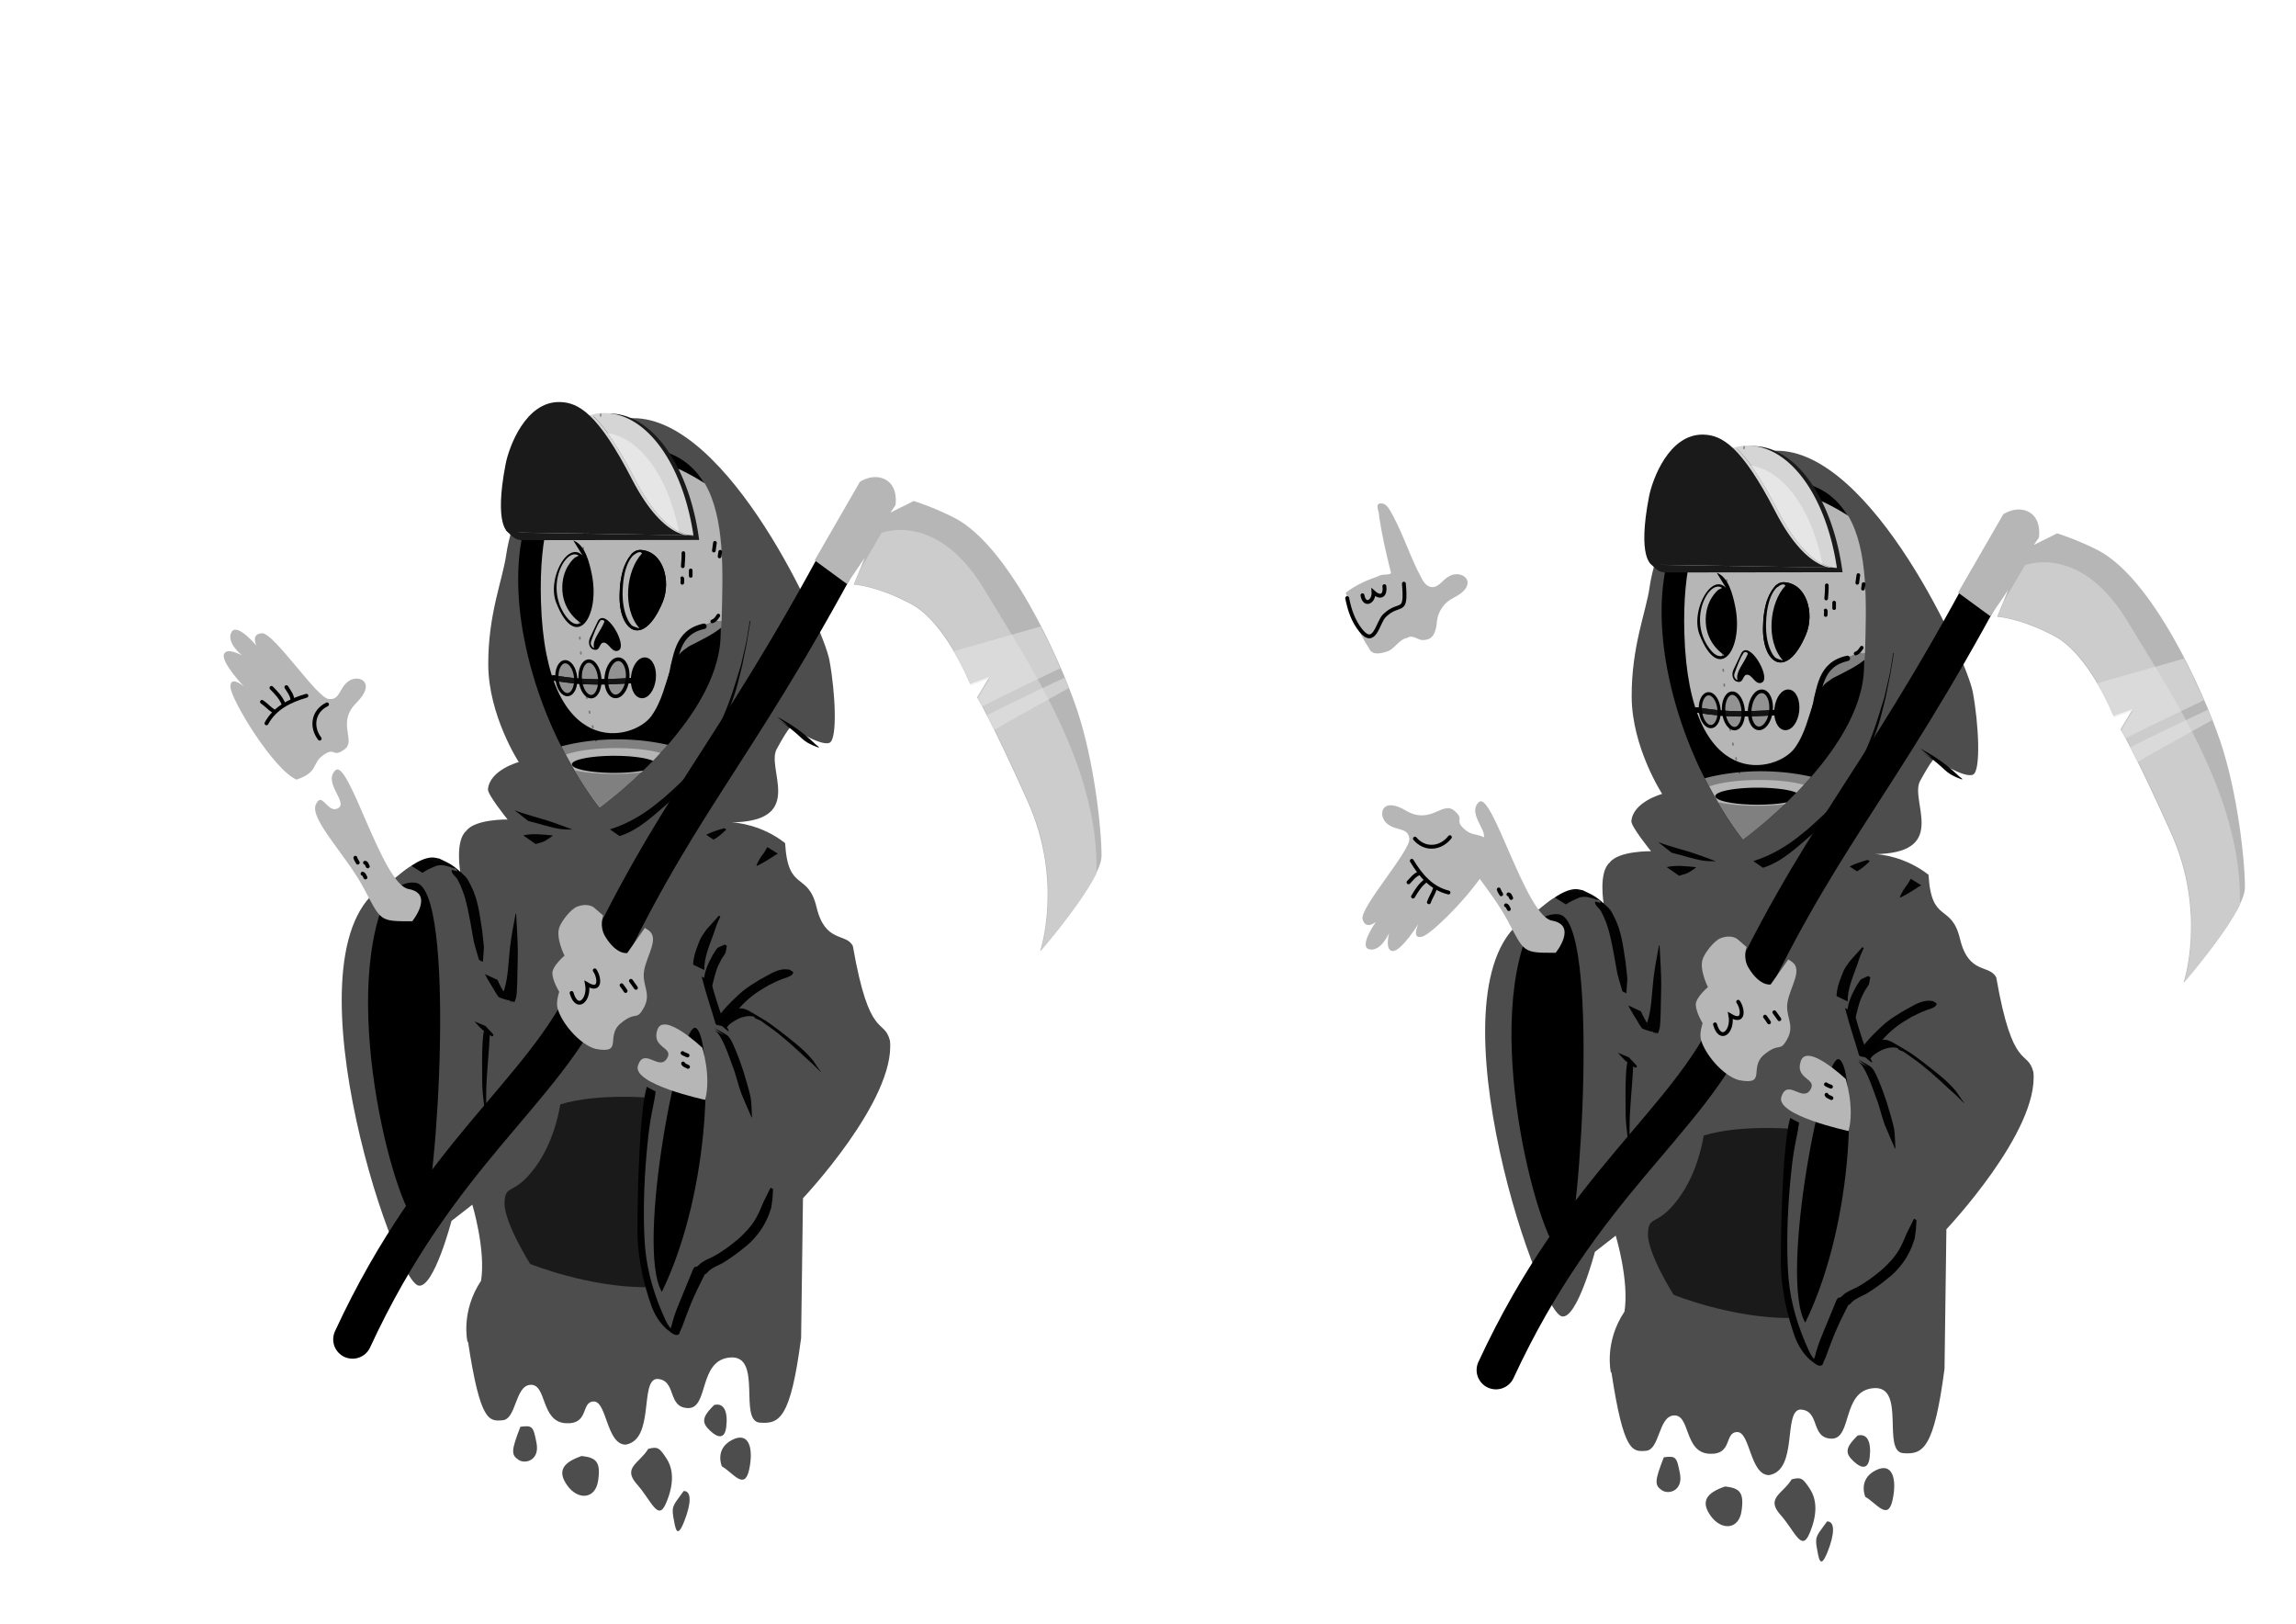 <?xml version="1.0" encoding="UTF-8" standalone="no"?>
<!-- Created with Inkscape (http://www.inkscape.org/) -->

<svg
   width="297mm"
   height="210mm"
   viewBox="0 0 297 210"
   version="1.1"
   id="svg15407"
   xml:space="preserve"
   inkscape:version="1.2.2 (732a01da63, 2022-12-09)"
   sodipodi:docname="lu_fim.svg"
   xmlns:inkscape="http://www.inkscape.org/namespaces/inkscape"
   xmlns:sodipodi="http://sodipodi.sourceforge.net/DTD/sodipodi-0.dtd"
   xmlns="http://www.w3.org/2000/svg"
   xmlns:svg="http://www.w3.org/2000/svg"><sodipodi:namedview
     id="namedview15409"
     pagecolor="#ffffff"
     bordercolor="#111111"
     borderopacity="1"
     inkscape:showpageshadow="0"
     inkscape:pageopacity="0"
     inkscape:pagecheckerboard="1"
     inkscape:deskcolor="#d1d1d1"
     inkscape:document-units="mm"
     showgrid="false"
     inkscape:lockguides="true"
     inkscape:zoom="0.62520456"
     inkscape:cx="599.00395"
     inkscape:cy="391.87174"
     inkscape:window-width="1366"
     inkscape:window-height="705"
     inkscape:window-x="-8"
     inkscape:window-y="-8"
     inkscape:window-maximized="1"
     inkscape:current-layer="layer7" /><defs
     id="defs15404" /><g
     inkscape:groupmode="layer"
     id="layer7"
     inkscape:label="Camada 2"
     style="display:inline;opacity:1"
     transform="matrix(1,0,0,1.002,-25.29,1.549)"><path
       style="display:inline;opacity:1;fill:#4d4d4d;fill-opacity:1;stroke:none;stroke-width:0.215;stroke-linecap:round;stroke-dasharray:0.215, 1.72;stroke-dashoffset:0;stroke-opacity:0.604"
       d="m 92.607,182.614 c -1.2,3.071 -1.2,3.62 -0.264,4.256 0.936,0.636 2.772,0.021 2.352,-2.144 -0.42,-2.166 -0.516,-2.316 -2.088,-2.112 z"
       id="path15620" /><path
       style="display:inline;opacity:1;fill:#4d4d4d;fill-opacity:1;stroke:none;stroke-width:0.215;stroke-linecap:round;stroke-dasharray:0.215, 1.72;stroke-dashoffset:0;stroke-opacity:0.604"
       d="m 100.535,186.388 c -2.357,0.806 -3.233,1.897 -1.861,3.809 1.372,1.912 3.626,1.806 3.985,-0.619 0.359,-2.425 -0.229,-2.975 -2.124,-3.19 z"
       id="path15622"
       inkscape:transform-center-x="-7.4942145"
       inkscape:transform-center-y="5.6528066" /><path
       style="display:inline;opacity:1;fill:#4d4d4d;fill-opacity:1;stroke:none;stroke-width:0.215;stroke-linecap:round;stroke-dasharray:0.215, 1.72;stroke-dashoffset:0;stroke-opacity:0.604"
       d="m 109.141,185.469 c -1.092,1.832 -3.384,2.403 -1.476,4.547 1.908,2.144 2.736,4.881 3.768,2.489 1.032,-2.392 1.02,-4.331 0.084,-5.775 -0.936,-1.444 -1.164,-1.573 -2.376,-1.261 z"
       id="path15624" /><path
       style="display:inline;opacity:1;fill:#4d4d4d;fill-opacity:1;stroke:none;stroke-width:0.215;stroke-linecap:round;stroke-dasharray:0.215, 1.72;stroke-dashoffset:0;stroke-opacity:0.604"
       d="m 113.724,190.91 c -1.152,1.659 -1.608,1.821 -1.344,3.308 0.264,1.487 0.456,3.017 1.404,0.646 0.948,-2.37 0.972,-3.986 -0.06,-3.954 z"
       id="path15626" /><path
       style="display:inline;opacity:1;fill:#4d4d4d;fill-opacity:1;stroke:none;stroke-width:0.215;stroke-linecap:round;stroke-dasharray:0.215, 1.72;stroke-dashoffset:0;stroke-opacity:0.604"
       d="m 118.673,187.731 c 1.444,0.811 2.915,3.157 3.517,0.443 0.602,-2.714 0.025,-5.032 -2.236,-3.843 -2.261,1.189 -1.282,3.4 -1.282,3.4 z"
       id="path15628"
       inkscape:transform-center-x="-6.9477614"
       inkscape:transform-center-y="6.2847974" /><path
       style="display:inline;opacity:1;fill:#4d4d4d;fill-opacity:1;stroke:none;stroke-width:0.215;stroke-linecap:round;stroke-dasharray:0.215, 1.72;stroke-dashoffset:0;stroke-opacity:0.604"
       d="m 117.672,179.802 c -1.14,1.142 -1.764,1.972 -0.864,2.974 0.9,1.002 2.184,1.832 2.424,-0.119 0.24,-1.95 -0.264,-3.178 -1.56,-2.855 z"
       id="path15630" /><path
       id="path15580"
       style="display:inline;fill:#4d4d4d;fill-opacity:0.997;stroke:none;stroke-width:0.7;stroke-linecap:round;stroke-dasharray:0.7, 5.6;stroke-dashoffset:0;stroke-opacity:0.604"
       inkscape:label="CASACO"
       d="m -419.307,361.67 c -40.444,0.493 -51.725,46.596 -53.211,57.241 -1.486,10.644 -7.674,25.013 -7.595,46.373 0.078,21.359 12.852,40.968 12.852,40.968 0,0 -12.118,3.241 -12.966,11.334 -0.462,2.081 8.273,12.817 8.273,12.817 0,0 -13.629,-0.248 -17.381,4.731 -4.872,4.067 -2.567,17.334 -2.567,17.334 -16.465,-10.84 -22.167,-0.794 -30.283,4.601 -46.15,23.164 1.93,167.375 12.724,169.306 6.408,1.165 13.857,-27.193 13.857,-27.193 l 8.775,-6.839 c 0,0 5.742,18.903 3.688,31.989 -8.683,12.971 -5.736,25.64 -5.736,25.64 l 0.239,-0.003 c 5.166,33.906 8.875,33.488 14.604,33.013 5.739,-0.476 5.183,-14.187 11.467,-14.873 7.296,-0.796 4.357,15.553 15.148,16.125 9.998,0.53 6.214,-9.002 11.72,-9.142 5.587,-0.142 5.364,18.047 13.442,18.146 12.395,-2.021 5.868,-27.041 13.193,-27.635 8.525,0.305 4.16,12.027 13.096,12.265 8.936,0.239 4.238,-20.335 17.914,-21.279 13.675,-0.944 3.227,26.737 12.383,27.402 8.239,0.598 12.935,-1.582 17.377,-35.568 h 0.003 v -0.018 l 0.787,-58.765 c 0,0 39.086,-41.297 36.661,-66.181 -2.534,-9.947 -8.622,0.314 -15.637,-39.826 -2.768,-5.704 -11.635,-1.045 -15.294,-16.318 -3.66,-15.274 -12.037,-6.051 -13.26,-26.993 -9.82,-7.684 -20.44,-8.646 -22.649,-8.718 0.426,0.004 1.055,-8.4e-4 2.09,-0.049 28.801,-1.333 12.552,-22.583 17.011,-30.76 4.459,-8.177 5.818,-9.244 5.818,-9.244 0,0 12.925,8.371 16.513,6.556 3.346,-1.692 2.37,-21.39 -0.133,-34.783 -2.503,-13.394 -42.477,-102.143 -82.921,-101.65 z"
       transform="matrix(0.307,0,0,0.307,235.843,-58.602)" /><path
       id="path15606-8"
       style="display:inline;opacity:1;fill:#1a1a1a;fill-opacity:0.997;stroke:none;stroke-width:0.215;stroke-linecap:round;stroke-dasharray:0.215, 1.72;stroke-dashoffset:0;stroke-opacity:0.604"
       d="m 105.973,140.025 c -2.786,-0.003 -5.776,0.229 -8.214,0.982 0,0 -0.605,4.599 -3.264,8.162 -2.803,3.756 -3.862,1.996 -3.937,4.532 -0.075,2.536 3.313,7.896 3.313,7.896 0,0 7.507,3.048 15.148,3.008 -1.614,-10.845 -0.722,-18.928 0.671,-24.449 -1.142,-0.076 -2.406,-0.131 -3.717,-0.132 z" /><path
       style="display:inline;opacity:1;fill:#000000;fill-opacity:1;stroke:none;stroke-width:0.471;stroke-linecap:round;stroke-dasharray:none;stroke-opacity:1"
       d="m 79.048,112.398 c 5.297,0.715 2.802,40.511 0.888,43.796 -1.914,3.285 -10.302,-23.829 -5.649,-39.37 1.531,-5.114 4.761,-4.426 4.761,-4.426 z"
       id="path44341"
       sodipodi:nodetypes="cssc" /><path
       style="opacity:1;fill:#000000;fill-opacity:1;stroke:none;stroke-width:0.471;stroke-linecap:round;stroke-dasharray:none;stroke-opacity:1"
       d="m 110.906,165.439 c 6.583,-13.551 6.476,-32.775 4.424,-34.11 -2.051,-1.336 -7.869,28.285 -4.424,34.11 z"
       id="path44345"
       transform="matrix(1,0,0,0.998,-2.6579379e-6,0.093)" /><path
       style="display:inline;opacity:1;fill:#000000;fill-opacity:1;stroke:none;stroke-width:0.471;stroke-linecap:round;stroke-dasharray:none;stroke-opacity:1"
       d="m 102.834,102.766 c 0,0 -7.246,-8.766 -9.777,-22.052 -2.082,-10.929 -0.397,-24.25 13.346,-24.581 13.742,-0.332 12.334,13.248 12.102,24.373 -0.232,11.124 -15.671,22.261 -15.671,22.261 z"
       id="path28305"
       inkscape:label="fundo_capuz"
       sodipodi:nodetypes="csssc" /><g
       id="g28326"
       style="opacity:1"
       transform="translate(0.047,0.042)"><path
         id="path15584-5"
         style="display:inline;opacity:1;fill:#808080;fill-opacity:0.997;stroke:none;stroke-width:0.219;stroke-linecap:round;stroke-dasharray:0.219, 1.749;stroke-dashoffset:0;stroke-opacity:0.604"
         inkscape:label="caveira"
         d="m 118.576,78.473 c -0.398,-0.421 -0.143,0.062 -0.507,0.125 -2.326,0.394 -4.346,2.009 -5.413,4.09 -0.298,0.584 -0.555,1.2 -0.704,1.838 0.008,0.141 -0.033,0.568 0.066,0.226 0.411,-1.069 1.053,-2.108 2.061,-2.703 0.245,-0.245 0.589,-0.347 0.888,-0.518 1.271,-0.666 2.448,-1.203 3.57,-2.109 0.038,-0.577 0.012,-0.45 0.059,-0.973 z"
         sodipodi:nodetypes="cccccccccc" /><path
         id="path28305-0"
         style="display:inline;opacity:1;fill:#b6b6b6;fill-opacity:1;stroke:none;stroke-width:0.471;stroke-linecap:round;stroke-dasharray:none;stroke-opacity:1"
         inkscape:label="caveira"
         d="m 104.638,56.857 c -2.196,0.021 -9.949,1.351 -9.42,19.202 0.616,20.776 12.004,17.971 14.293,14.762 1.377,-1.931 1.76,-4.11 2.442,-5.903 -8.1e-4,-0.152 -0.003,-0.331 -0.001,-0.433 0.035,-0.125 0.071,-0.247 0.11,-0.367 0.039,-0.121 0.079,-0.239 0.122,-0.356 0.043,-0.117 0.086,-0.231 0.133,-0.344 0.046,-0.113 0.094,-0.223 0.144,-0.332 0.05,-0.109 0.102,-0.215 0.155,-0.32 0.053,-0.105 0.108,-0.207 0.164,-0.307 0.057,-0.101 0.115,-0.199 0.174,-0.296 0.06,-0.097 0.121,-0.191 0.183,-0.284 0.062,-0.093 0.126,-0.184 0.191,-0.272 0.065,-0.089 0.132,-0.176 0.2,-0.261 0.068,-0.085 0.137,-0.168 0.207,-0.249 0.07,-0.081 0.142,-0.16 0.214,-0.237 0.073,-0.077 0.146,-0.153 0.221,-0.226 0.075,-0.073 0.15,-0.145 0.227,-0.214 0.077,-0.069 0.154,-0.137 0.233,-0.202 0.078,-0.066 0.158,-0.13 0.238,-0.191 0.08,-0.062 0.161,-0.121 0.242,-0.179 0.082,-0.058 0.163,-0.114 0.246,-0.168 0.083,-0.054 0.166,-0.106 0.25,-0.156 0.084,-0.05 0.168,-0.099 0.253,-0.145 0.085,-0.046 0.17,-0.091 0.256,-0.134 0.086,-0.043 0.172,-0.084 0.258,-0.123 0.086,-0.039 0.173,-0.076 0.259,-0.111 0.087,-0.035 0.174,-0.069 0.261,-0.1 0.087,-0.031 0.174,-0.061 0.261,-0.088 0.087,-0.028 0.174,-0.054 0.261,-0.078 0.087,-0.024 0.174,-0.046 0.261,-0.066 0.087,-0.02 0.174,-0.039 0.261,-0.055 0.087,-0.017 0.173,-0.031 0.259,-0.044 0.086,-0.013 0.172,-0.024 0.257,-0.033 0.046,-0.005 0.091,-0.008 0.137,-0.012 0.176,-6.387 0.428,-13.254 -2.149,-17.69 -0.045,-0.037 -0.09,-0.073 -0.136,-0.109 -3.875,-2.473 -7.73,-3.649 -11.183,-3.858 -0.093,-0.009 -0.261,-0.021 -0.488,-0.019 z" /><path
         style="opacity:1;fill:#000000;fill-opacity:1;stroke-width:0.702;stroke-linecap:round;stroke-dasharray:0.702, 5.612;stroke-opacity:0.604"
         d="m 99.405,68.174 c 1.528,0.557 2.083,2.837 2.397,4.391 1.106,5.468 -2.079,10.109 -4.619,3.618 -1.332,-3.405 2.227,-9.339 4.083,-4.98"
         id="path19407"
         sodipodi:nodetypes="cssc" /><path
         style="display:inline;opacity:1;fill:#000000;fill-opacity:1;stroke-width:0.767;stroke-linecap:round;stroke-dasharray:0.767, 6.135;stroke-opacity:0.604"
         d="m 108.045,69.438 c -0.364,0.002 -0.726,0.151 -1.067,0.485 l 0.027,-0.041 c -0.131,0.151 -0.253,0.309 -0.366,0.473 -0.056,0.081 -0.108,0.165 -0.162,0.247 -0.184,0.296 -0.336,0.612 -0.465,0.935 -0.049,0.124 -0.098,0.249 -0.139,0.376 -0.114,0.355 -0.155,0.579 -0.237,0.947 -0.031,0.172 -0.066,0.344 -0.093,0.516 -0.031,0.193 -0.055,0.387 -0.082,0.581 -0.05,0.357 -0.048,1.179 -0.07,1.351 -0.095,4.699 3.059,6.881 5.566,0.891 1.13,-2.699 0.104,-6.66 -2.912,-6.761 z"
         id="path19636"
         sodipodi:nodetypes="sccccscccccsss"
         transform="matrix(1,0,0,0.998,-2.6579379e-6,0.093)" /><path
         style="opacity:1;fill:#000000;fill-opacity:1;stroke-width:0.557;stroke-linecap:round;stroke-dasharray:0.557, 4.457;stroke-opacity:0.604"
         d="m 101.554,80.747 c -0.262,0.607 -0.081,1.313 0.416,1.49 1.024,0.366 0.713,-1.116 1.541,-0.846 0.58,0.189 0.979,1.361 1.747,0.975 1.259,-0.633 -1.822,-5.88 -2.757,-3.621"
         id="path19423"
         sodipodi:nodetypes="csssc" /><path
         style="opacity:1;fill:none;fill-opacity:1;stroke:#000000;stroke-width:0.69;stroke-linecap:round;stroke-dasharray:none;stroke-opacity:1"
         d="m 96.833,85.919 c 4.351,0.712 6.381,0.591 12.85,0.163"
         id="path19651"
         sodipodi:nodetypes="cc" /><path
         style="opacity:1;fill:none;fill-opacity:1;stroke:#000000;stroke-width:0.699;stroke-linecap:round;stroke-dasharray:none;stroke-opacity:1"
         d="m 111.944,86.262 c 0.789,-3.184 0.808,-6.24 4.361,-7.015"
         id="path19659"
         sodipodi:nodetypes="cc" /><ellipse
         style="display:inline;opacity:1;fill:#000000;fill-opacity:0.997;stroke:#000000;stroke-width:0.471;stroke-linecap:round;stroke-dasharray:none;stroke-opacity:1"
         id="path20439-9-9"
         cx="117.145"
         cy="73.809"
         rx="1.377"
         ry="2.408"
         transform="matrix(0.994,0.107,-0.108,0.994,0,0)" /><path
         style="display:inline;opacity:1;fill:#000000;fill-opacity:1;stroke-width:0.767;stroke-linecap:round;stroke-dasharray:0.767, 6.135;stroke-opacity:0.604"
         d="m 108.045,69.438 c -0.364,0.002 -0.726,0.151 -1.067,0.485 l 0.027,-0.041 c -0.131,0.151 -0.253,0.309 -0.366,0.473 -0.056,0.081 -0.108,0.165 -0.162,0.247 -0.184,0.296 -0.336,0.612 -0.465,0.935 -0.049,0.124 -0.098,0.249 -0.139,0.376 -0.114,0.355 -0.155,0.579 -0.237,0.947 -0.031,0.172 -0.066,0.344 -0.093,0.516 -0.031,0.193 -0.055,0.387 -0.082,0.581 -0.05,0.357 -0.048,1.179 -0.07,1.351 -0.095,4.699 3.059,6.881 5.566,0.891 1.13,-2.699 0.104,-6.66 -2.912,-6.761 z"
         id="path20509"
         sodipodi:nodetypes="sccccscccccsss"
         transform="matrix(1,0,0,0.998,-2.6579379e-6,0.093)" /><path
         style="opacity:1;fill:none;fill-opacity:1;stroke:#000000;stroke-width:0.69;stroke-linecap:round;stroke-dasharray:none;stroke-opacity:1"
         d="m 96.833,85.919 c 4.351,0.712 6.381,0.591 12.85,0.163"
         id="path20513"
         sodipodi:nodetypes="cc" /><ellipse
         style="opacity:1;fill:#434343;fill-opacity:0.306;stroke:#000000;stroke-width:0.44;stroke-linecap:round;stroke-dasharray:none;stroke-opacity:1"
         id="ellipse20515"
         cx="93.011"
         cy="95.909"
         rx="1.263"
         ry="2.301"
         transform="matrix(0.995,-0.102,0.094,0.996,0,0)" /><ellipse
         style="display:inline;opacity:1;fill:#434343;fill-opacity:0.306;stroke:#000000;stroke-width:0.415;stroke-linecap:round;stroke-dasharray:none;stroke-opacity:1"
         id="ellipse20517"
         cx="89.607"
         cy="95.295"
         rx="1.208"
         ry="2.132"
         transform="matrix(0.995,-0.099,0.098,0.995,0,0)" /><ellipse
         style="display:inline;opacity:1;fill:#434343;fill-opacity:0.306;stroke:#000000;stroke-width:0.471;stroke-linecap:round;stroke-dasharray:none;stroke-opacity:1"
         id="ellipse20519"
         cx="113.745"
         cy="74.176"
         rx="1.377"
         ry="2.408"
         transform="matrix(0.994,0.107,-0.108,0.994,0,0)" /><path
         style="opacity:1;fill:#000000;fill-opacity:0.997;stroke:#000000;stroke-width:0.471;stroke-linecap:round;stroke-dasharray:none;stroke-opacity:1"
         d="m 113.642,69.796 c 0.024,0.571 -0.04,1.142 -0.078,1.709"
         id="path20531" /><path
         style="opacity:1;fill:#000000;fill-opacity:0.997;stroke:#000000;stroke-width:0.471;stroke-linecap:round;stroke-dasharray:none;stroke-opacity:1"
         d="m 114.593,72.035 c 0,0.238 0,0.476 0,0.714"
         id="path20533" /><path
         style="opacity:1;fill:#000000;fill-opacity:0.997;stroke:#000000;stroke-width:0.471;stroke-linecap:round;stroke-dasharray:none;stroke-opacity:1"
         d="m 113.493,73.049 c 0.057,0.062 0.005,0.459 0.007,0.593"
         id="path20539" /><path
         style="opacity:1;fill:#000000;fill-opacity:0.997;stroke:#000000;stroke-width:0.471;stroke-linecap:round;stroke-dasharray:none;stroke-opacity:1"
         d="m 117.725,68.47 c -0.047,0.336 -0.095,0.672 -0.142,1.008"
         id="path20541" /><path
         style="display:inline;opacity:1;fill:#000000;fill-opacity:0.997;stroke:#000000;stroke-width:0.471;stroke-linecap:round;stroke-dasharray:none;stroke-opacity:1"
         d="m 118.407,69.63 c -0.028,0.202 -0.057,0.404 -0.085,0.606"
         id="path20543" /><path
         style="display:inline;opacity:1;fill:none;fill-opacity:1;stroke:#000000;stroke-width:5;stroke-linecap:round;stroke-dasharray:none;stroke-opacity:1"
         d="M 134.562,69.081 C 119.789,96.734 112.549,102.321 101.613,126.302 95.534,139.632 82.019,147.377 70.844,171.541"
         id="path48916"
         sodipodi:nodetypes="csc"
         transform="matrix(1,0,0,0.998,-2.6579379e-6,0.093)" /><path
         style="display:inline;opacity:1;fill:#000000;fill-opacity:0.997;stroke:#000000;stroke-width:0.471;stroke-linecap:round;stroke-dasharray:none;stroke-opacity:1"
         d="m 117.37,78.622 c 0.416,-0.14 0.561,-0.422 0.795,-0.759"
         id="path20551" /><path
         style="display:inline;opacity:1;fill:#b6b6b6;fill-opacity:1;stroke:none;stroke-width:0.471;stroke-linecap:round;stroke-dasharray:none;stroke-opacity:1"
         d="m 99.611,70.384 c 0,0 -1.78,1.354 -1.624,4.239 0.156,2.886 2.392,4.196 2.392,4.196 0,0 -0.394,0.318 -1.032,-0.003 -0.638,-0.321 -1.902,-1.868 -2.083,-4.003 -0.181,-2.135 0.724,-3.984 1.635,-4.613 0.723,-0.499 1.199,-0.064 1.199,-0.064 z"
         id="path21421"
         sodipodi:nodetypes="csccsscc" /><path
         style="display:inline;opacity:1;fill:#b6b6b6;fill-opacity:1;stroke:none;stroke-width:0.471;stroke-linecap:round;stroke-dasharray:none;stroke-opacity:1"
         d="m 103.437,78.632 c -0.508,1.301 -1.589,2.278 -1.358,3.393 0.253,0.179 -0.623,-0.119 -0.37,-0.846 0.253,-0.728 0.771,-2.091 1.117,-2.543 0.043,-0.243 0.494,-0.274 0.611,-0.003 z"
         id="path28023"
         sodipodi:nodetypes="ccsccc" /><path
         style="display:inline;opacity:1;fill:#b6b6b6;fill-opacity:1;stroke:none;stroke-width:0.471;stroke-linecap:round;stroke-dasharray:none;stroke-opacity:1"
         d="m 107.229,70.089 c 0,0 -1.297,0.851 -1.442,4.537 -0.116,2.944 0.91,4.479 1.309,4.66 0.4,0.181 0.876,0.298 0.876,0.298 -2.298,-2.564 -1.724,-7.538 0.317,-9.689 -0.191,-0.341 -0.658,-0.116 -1.06,0.194 z"
         id="path21461"
         sodipodi:nodetypes="cssccc"
         transform="matrix(1,0,0,0.998,-2.6579379e-6,0.093)" /></g><path
       id="path34703"
       style="opacity:1;fill:#808080;fill-opacity:1;stroke:none;stroke-width:1.782;stroke-linecap:round;stroke-dasharray:none;stroke-opacity:1"
       d="m 105.178,93.886 a 15.096,7.269 0 0 0 -7.283,0.907 c 2.53,5.033 4.949,7.963 4.949,7.963 0,0 4.607,-3.328 8.826,-8.159 a 15.096,7.269 0 0 0 -6.493,-0.711 z" /><path
       id="path39693"
       style="opacity:1;fill:#b6b6b6;fill-opacity:1;stroke:none;stroke-width:0.205;stroke-linecap:round;stroke-dasharray:none;stroke-opacity:1"
       d="m 114.072,95.492 a 7.408,1.676 0 0 0 -6.403,0.834 c 0.464,0.744 0.915,1.433 1.346,2.066 a 7.408,1.676 0 0 0 5.058,0.453 7.408,1.676 0 0 0 3.53,-0.203 c 0.729,-0.767 1.488,-1.611 2.242,-2.523 a 7.408,1.676 0 0 0 -5.774,-0.627 z"
       transform="matrix(1,0,-0.095,0.995,0,0)" /><path
       id="path40368"
       style="opacity:1;fill:#000000;fill-opacity:1;stroke:none;stroke-width:0.208;stroke-linecap:round;stroke-dasharray:none;stroke-opacity:1"
       d="m 104.758,96.01 a 5.495,1.102 0 0 0 -5.495,1.102 5.495,1.102 0 0 0 5.495,1.102 5.495,1.102 0 0 0 3.749,-0.297 c 0.269,-0.259 0.541,-0.529 0.816,-0.805 h -4.565 l 4.565,-5.16e-4 c 0.148,-0.149 0.296,-0.298 0.445,-0.451 a 5.495,1.102 0 0 0 -5.01,-0.65 z" /><path
       style="opacity:1;fill:#b6b6b6;fill-opacity:1;stroke:none;stroke-width:0.471;stroke-linecap:round;stroke-dasharray:none;stroke-opacity:1"
       d="m 116.509,140.419 c 0,0 -9.492,-2.021 -8.696,-4.426 0.796,-2.406 2.679,0.687 3.72,-0.866 1.041,-1.553 -2.021,-1.333 -1.209,-3.753 0.811,-2.419 5.817,2.323 5.817,2.323 0,0 1.163,3.684 0.367,6.722 z"
       id="path44354" /><path
       style="opacity:1;fill:#b6b6b6;fill-opacity:1;stroke:none;stroke-width:0.471;stroke-linecap:round;stroke-dasharray:none;stroke-opacity:1"
       d="m 102.303,133.832 c 3.727,0.725 1.23,-1.605 3.281,-3.296 2.051,-1.691 2,-0.182 3.011,-2.052 1.01,-1.87 -0.352,-2.901 0.031,-4.839 0.383,-1.938 1.929,-4.055 0.612,-5.072 l -0.528,-0.351 -2.282,3.241 c 0,0 -1.365,0.309 -2.852,-2.135 -0.795,-1.306 -0.265,-2.705 -0.265,-2.705 l -1.132,-0.979 c 0,0 -0.712,-0.718 -2.22,-0.168 -0.832,0.303 -2.055,1.888 -2.332,2.72 -0.454,1.363 0.685,3.611 0.685,3.611 0,0 -1.608,1.356 -1.57,2.283 0.043,1.043 0.887,2.384 0.887,2.384 0,0 -0.452,1.272 -0.215,2.136 0.505,1.837 2.8,4.634 4.889,5.221 2.089,0.587 1e-5,0 1e-5,0 z"
       id="path48841"
       sodipodi:nodetypes="sssscccsccsscscszs" /><path
       style="opacity:1;fill:#b6b6b6;fill-opacity:1;stroke:none;stroke-width:0.471;stroke-linecap:round;stroke-dasharray:none;stroke-opacity:1"
       d="m 78.618,117.363 c -4.348,0.032 -4.017,-0.056 -6.298,-4.305 -2.281,-4.249 -6.995,-8.892 -6.181,-10.748 0.814,-1.856 1.485,1.205 2.872,0.474 1.387,-0.731 -2.013,-3.35 -0.322,-4.908 1.691,-1.558 6.056,14.724 9.438,15.326 3.381,0.602 0.492,4.161 0.492,4.161 z"
       id="path48843" /><g
       id="g51970"><path
         style="opacity:1;fill:#b6b6b6;fill-opacity:1;stroke:none;stroke-width:0.412;stroke-linecap:round;stroke-dasharray:none;stroke-opacity:1"
         d="m 63.645,99.086 c 2.944,-1.006 1.918,-2.124 3.507,-3.197 1.589,-1.073 1.087,0.443 2.685,-0.696 1.598,-1.14 -1.077,-3.414 1.568,-6.037 2.645,-2.623 0.313,-3.689 -0.986,-2.81 -1.299,0.879 -1.1,2.508 -2.621,2.335 -1.52,-0.172 -7.07,-8.526 -8.59,-8.487 -1.52,0.039 -0.755,1.586 -0.755,1.586 0,0 -2.568,-3.068 -3.239,-1.696 -0.671,1.371 1.405,2.977 1.405,2.977 0,0 -2.108,-1.172 -2.375,-0.095 -0.267,1.077 2.562,4.06 2.562,4.06 0,0 -1.782,-1.483 -1.705,0.121 0.077,1.604 5.481,10.57 8.545,11.938 z"
         id="path48845"
         inkscape:transform-center-x="2.211208"
         inkscape:transform-center-y="4.275501" /><path
         style="opacity:1;fill:none;fill-opacity:1;stroke:#000000;stroke-width:0.5;stroke-linecap:round;stroke-dasharray:none;stroke-opacity:1"
         d="m 59.758,91.819 c 1.088,-1.995 3.048,-2.945 5.166,-3.56"
         id="path49791" /><path
         style="opacity:1;fill:none;fill-opacity:1;stroke:#000000;stroke-width:0.5;stroke-linecap:round;stroke-dasharray:none;stroke-opacity:1"
         d="m 67.596,89.373 c -1.816,0.88 -2.112,2.91 -0.955,4.422"
         id="path49917" /><path
         style="opacity:1;fill:none;fill-opacity:1;stroke:#000000;stroke-width:0.5;stroke-linecap:round;stroke-dasharray:none;stroke-opacity:1"
         d="m 60.671,90.243 c -0.547,-0.352 -0.959,-0.839 -1.491,-1.194"
         id="path49919" /><path
         style="opacity:1;fill:none;fill-opacity:1;stroke:#000000;stroke-width:0.5;stroke-linecap:round;stroke-dasharray:none;stroke-opacity:1"
         d="M 61.968,89.327 C 61.641,88.505 60.999,87.845 60.407,87.246"
         id="path49923" /><path
         style="opacity:1;fill:none;fill-opacity:1;stroke:#000000;stroke-width:0.5;stroke-linecap:round;stroke-dasharray:none;stroke-opacity:1"
         d="m 63.111,88.724 c -0.059,-0.589 -0.491,-1.1 -0.774,-1.576"
         id="path49925" /></g><path
       style="opacity:1;fill:none;fill-opacity:1;stroke:#000000;stroke-width:0.5;stroke-linecap:round;stroke-dasharray:none;stroke-opacity:1"
       d="m 99.229,126.622 c 0.705,2.466 2.371,0.904 1.995,-1.135 1.836,1.1 1.642,-0.87 1.001,-1.784"
       id="path49931" /><path
       style="opacity:1;fill:none;fill-opacity:1;stroke:#000000;stroke-width:0.5;stroke-linecap:round;stroke-dasharray:none;stroke-opacity:1"
       d="m 113.583,134.38 c 0.194,0.143 0.431,0.206 0.644,0.307"
       id="path49933" /><path
       style="opacity:1;fill:none;fill-opacity:1;stroke:#000000;stroke-width:0.5;stroke-linecap:round;stroke-dasharray:none;stroke-opacity:1"
       d="m 113.654,135.728 c 0.136,0.278 0.422,0.284 0.636,0.428"
       id="path49935" /><path
       style="opacity:1;fill:none;fill-opacity:1;stroke:#000000;stroke-width:0.5;stroke-linecap:round;stroke-dasharray:none;stroke-opacity:1"
       d="m 105.698,125.63 c 0.196,0.233 0.344,0.489 0.517,0.735"
       id="path49939" /><path
       style="opacity:1;fill:none;fill-opacity:1;stroke:#000000;stroke-width:0.5;stroke-linecap:round;stroke-dasharray:none;stroke-opacity:1"
       d="m 106.907,125.059 c 0.22,0.294 0.433,0.604 0.644,0.899"
       id="path49941" /><path
       style="opacity:1;fill:none;fill-opacity:1;stroke:#000000;stroke-width:0.5;stroke-linecap:round;stroke-dasharray:none;stroke-opacity:1"
       d="m 71.257,109.172 c 0.057,0.228 0.212,0.423 0.313,0.626"
       id="path49953" /><path
       style="opacity:1;fill:none;fill-opacity:1;stroke:#000000;stroke-width:0.5;stroke-linecap:round;stroke-dasharray:none;stroke-opacity:1"
       d="m 72.188,111.228 c 0.248,0.076 0.251,0.323 0.377,0.485"
       id="path49955" /><path
       style="opacity:1;fill:none;fill-opacity:1;stroke:#000000;stroke-width:0.5;stroke-linecap:round;stroke-dasharray:none;stroke-opacity:1"
       d="m 72.508,109.811 c 0.217,0.01 0.25,0.328 0.355,0.466"
       id="path49959" /><path
       style="display:inline;opacity:1;fill:#000000;fill-opacity:0.971;stroke:none;stroke-width:0.5;stroke-linecap:round;stroke-dasharray:none;stroke-opacity:1"
       id="path50063"
       d="m 79.939,111.11 c 0.431,-0.283 0.88,-0.524 1.359,-0.717 0.204,-0.082 0.404,-0.189 0.621,-0.226 0.687,-0.119 0.966,0.031 1.637,0.198 0.289,0.159 0.767,0.163 0.867,0.477 0.073,0.229 -0.736,-0.265 -0.723,-0.025 0.026,0.47 0.559,0.76 0.785,1.173 0.259,0.473 0.482,0.967 0.664,1.475 0.566,1.584 0.712,2.666 1.044,4.332 0.559,3.1 0.204,1.581 1.059,4.559 0,0 0.504,0.249 0.504,0.249 v 0 c 0.181,-2.594 0.192,-1.228 -0.104,-4.097 -0.315,-1.998 -0.517,-3.943 -1.459,-5.769 -0.216,-0.419 -0.412,-0.872 -0.754,-1.197 -1.576,-1.498 -1.882,-1.574 -3.319,-2.265 -0.281,-0.048 -0.559,-0.134 -0.844,-0.144 -0.897,-0.03 -2.049,0.551 -2.752,1.088 0,0 1.416,0.89 1.416,0.89 z" /><path
       style="display:inline;opacity:1;fill:#000000;fill-opacity:0.971;stroke:none;stroke-width:0.5;stroke-linecap:round;stroke-dasharray:none;stroke-opacity:1"
       id="path50065"
       d="m 88.02,124.18 c 0.329,0.694 0.754,1.338 1.151,1.995 0.059,0.098 0.521,0.943 0.697,1.015 0.638,0.264 1.322,0.404 1.982,0.606 0.078,-0.253 0.194,-0.498 0.235,-0.76 0.122,-0.794 0.132,-2.812 0.145,-3.459 0.015,-0.772 0.049,-1.545 0.042,-2.317 -0.013,-1.44 -0.134,-3.385 -0.212,-4.833 0,0 -0.071,-0.037 -0.071,-0.037 v 0 c -0.303,1.632 -0.524,2.685 -0.724,4.351 -0.216,1.804 -0.209,3.675 -0.737,5.432 -0.065,0.215 -0.189,0.408 -0.283,0.612 0.443,0.368 0.895,0.725 1.33,1.103 0.151,0.131 -0.346,-0.213 -0.478,-0.363 -0.182,-0.207 -0.305,-0.459 -0.448,-0.694 -0.372,-0.61 -0.719,-1.239 -1.008,-1.892 0,0 -1.62,-0.758 -1.62,-0.758 z" /><path
       style="display:inline;opacity:1;fill:#000000;fill-opacity:0.971;stroke:none;stroke-width:0.5;stroke-linecap:round;stroke-dasharray:none;stroke-opacity:1"
       id="path50067"
       d="m 86.66,130.291 c 0.41,0.441 0.797,0.923 1.283,1.286 0.302,0.226 0.628,0.417 0.941,0.626 0,0 0.074,0.031 0.074,0.031 v 0 c 0.055,-0.056 0.181,-0.091 0.164,-0.167 -0.052,-0.228 -0.828,-0.908 -1.014,-1.17 0,0 -1.448,-0.606 -1.448,-0.606 z" /><path
       style="display:inline;opacity:1;fill:#000000;fill-opacity:0.971;stroke:none;stroke-width:0.5;stroke-linecap:round;stroke-dasharray:none;stroke-opacity:1"
       id="path50069"
       d="m 116.389,123.664 c -0.023,-1.651 0.685,-3.201 1.228,-4.727 0.528,-1.539 0.239,-0.81 0.854,-2.193 0,0 -0.18,-0.105 -0.18,-0.105 v 0 c -1.024,1.145 -0.492,0.553 -1.597,1.773 -0.237,0.352 -0.506,0.684 -0.711,1.055 -0.18,0.326 -0.299,0.682 -0.436,1.028 -0.315,0.794 -0.579,1.613 -0.594,2.474 0,0 1.436,0.694 1.436,0.694 z" /><path
       style="display:inline;opacity:1;fill:#000000;fill-opacity:0.971;stroke:none;stroke-width:0.5;stroke-linecap:round;stroke-dasharray:none;stroke-opacity:1"
       id="path50071"
       d="m 117.367,125.905 c 0.25,-0.932 0.428,-1.888 0.814,-2.778 0.13,-0.299 0.294,-0.583 0.441,-0.875 0.68,-1.068 0.452,-0.493 0.693,-1.72 0,0 -0.273,-0.163 -0.273,-0.163 v 0 c -1.25,0.604 -0.759,0.17 -1.504,1.264 -0.627,1.13 -1.3,2.441 -1.148,3.775 0,0 0.977,0.497 0.977,0.497 z" /><path
       style="opacity:1;fill:#000000;fill-opacity:0.971;stroke:none;stroke-width:0.5;stroke-linecap:round;stroke-dasharray:none;stroke-opacity:1"
       id="path50073"
       d="m 116.049,124.509 c 0.313,1.215 0.669,2.419 1.044,3.616 0.224,0.695 0.444,1.391 0.648,2.092 0.213,0.64 -0.106,0.475 1.616,0.769 0.113,0.019 0.076,-0.217 0.126,-0.32 0.076,-0.159 0.168,-0.31 0.252,-0.465 0.712,-1.179 1.646,-2.222 2.72,-3.086 0.815,-0.656 1.297,-0.91 2.181,-1.446 0.938,-0.46 1.014,-0.525 1.944,-0.885 0.358,-0.139 0.886,-0.243 1.186,-0.543 0.08,-0.08 0.098,-0.204 0.147,-0.305 0,0 -0.464,-0.316 -0.464,-0.316 v 0 c -0.229,-0.019 -0.458,-0.066 -0.688,-0.058 -1.117,0.04 -2.296,0.885 -3.254,1.38 -0.827,0.517 -1.42,0.854 -2.185,1.473 -0.323,0.262 -0.62,0.556 -0.921,0.843 -0.712,0.677 -1.414,1.377 -1.995,2.171 -0.106,0.147 -0.212,0.293 -0.317,0.441 -0.068,0.096 -0.287,0.211 -0.201,0.292 2.371,2.22 1.63,1.234 1.355,0.748 -0.365,-0.707 -0.649,-1.451 -0.912,-2.202 -0.395,-1.194 -0.767,-2.395 -1.071,-3.615 0,0 -1.212,-0.584 -1.212,-0.584 z" /><path
       style="opacity:1;fill:#000000;fill-opacity:0.971;stroke:none;stroke-width:0.5;stroke-linecap:round;stroke-dasharray:none;stroke-opacity:1"
       id="path50075"
       d="m 119.192,131.163 c 0.403,-0.541 0.998,-0.903 1.59,-1.207 0.634,-0.269 1.253,-0.435 1.935,-0.302 0.089,0.028 0.179,0.051 0.267,0.084 0.247,0.093 0.938,0.481 0.704,0.36 -0.279,-0.143 -0.801,-0.76 -0.826,-0.448 -0.026,0.327 0.548,0.362 0.818,0.549 0.353,0.244 0.701,0.497 1.051,0.745 1.655,1.147 3.125,2.514 4.601,3.874 1.755,1.617 0.615,0.508 2.075,1.963 0,0 0.074,0.031 0.074,0.031 v 0 c -0.174,-0.243 -0.35,-0.485 -0.522,-0.73 -0.195,-0.276 -0.364,-0.572 -0.579,-0.832 -1.214,-1.467 -2.776,-2.595 -4.264,-3.76 -0.368,-0.273 -1.298,-0.98 -1.734,-1.252 -0.651,-0.405 -1.315,-0.789 -1.977,-1.175 -0.286,-0.167 -0.475,-0.272 -0.777,-0.369 -0.093,-0.03 -0.19,-0.047 -0.286,-0.07 -0.661,-0.063 -1.271,0.143 -1.824,0.508 -0.595,0.355 -1.142,0.75 -1.407,1.416 0,0 1.082,0.613 1.082,0.613 z" /><path
       style="opacity:1;fill:#000000;fill-opacity:0.971;stroke:none;stroke-width:0.5;stroke-linecap:round;stroke-dasharray:none;stroke-opacity:1"
       id="path50077"
       d="m 118.978,132.126 c -0.395,-0.215 -0.769,-0.472 -1.184,-0.646 -0.128,-0.054 0.223,0.171 0.31,0.279 0.151,0.186 0.282,0.388 0.401,0.596 0.66,1.154 1.077,2.434 1.535,3.675 0.465,1.15 0.704,2.376 1.13,3.539 0.101,0.275 1.149,2.683 1.323,3.084 0,0 0.072,0.034 0.072,0.034 v 0 c -0.025,-0.571 -0.076,-2.036 -0.165,-2.535 -0.136,-0.763 -0.745,-2.74 -0.962,-3.471 -0.418,-1.192 -0.543,-1.616 -1.018,-2.736 -0.182,-0.429 -0.622,-1.569 -1.08,-1.866 -0.524,-0.339 -1.084,-0.617 -1.626,-0.926 0,0 1.263,0.972 1.263,0.972 z" /><path
       style="opacity:1;fill:#000000;fill-opacity:1;stroke:none;stroke-width:0.5;stroke-linecap:round;stroke-dasharray:none;stroke-opacity:1"
       id="path50087"
       d="m 108.952,138.727 c -0.473,1.802 -0.578,3.681 -0.766,5.529 -0.323,4.528 -0.445,9.068 -0.438,13.606 0.102,3.155 0.773,6.24 1.823,9.207 0.415,1.088 1.057,2.145 1.938,2.925 0.474,0.309 1.061,1.041 1.607,0.672 0.061,-0.067 0.072,-0.16 0.097,-0.243 0.087,-0.225 0.198,-0.442 0.299,-0.661 0.378,-1.037 0.762,-2.072 1.178,-3.094 0.464,-1.103 0.98,-2.184 1.527,-3.249 0.094,-0.16 0.208,-0.391 0.269,-0.541 0.032,0.034 0.077,0.032 0.114,0.008 0.139,-0.12 0.268,-0.262 0.395,-0.398 0.512,-0.446 1.178,-0.69 1.777,-1.004 1.158,-0.702 2.238,-1.513 3.27,-2.387 1.149,-1.021 2.041,-2.244 2.626,-3.667 0.151,-0.366 0.262,-0.748 0.394,-1.121 0.214,-1.611 0.142,-0.817 0.224,-2.38 0,0 -0.319,-0.172 -0.319,-0.172 v 0 c -0.622,1.277 -0.299,0.624 -0.971,1.96 -0.342,0.808 -0.517,1.295 -0.957,2.049 -0.576,0.986 -1.361,1.82 -2.208,2.577 -1.035,0.867 -2.117,1.693 -3.319,2.317 -0.62,0.311 -1.297,0.55 -1.795,1.05 -0.132,0.129 -0.245,0.276 -0.444,0.26 -0.057,-0.008 -0.108,0.005 -0.151,0.053 -0.146,0.175 -0.248,0.373 -0.317,0.601 -0.465,1.111 -0.903,2.233 -1.377,3.341 -0.426,1.025 -0.862,2.049 -1.146,3.124 -0.048,0.244 -0.12,0.479 -0.206,0.713 -0.021,0.059 -0.026,0.13 -0.065,0.175 -0.063,0.077 -0.234,-0.034 -0.164,0.009 0.413,0.253 1.356,0.793 0.758,0.45 -1.015,-0.758 -1.234,-1.655 -1.753,-2.771 -1.266,-3.028 -2.048,-6.038 -2.193,-9.339 -0.025,-0.718 -0.065,-1.436 -0.075,-2.154 -0.052,-3.802 0.172,-7.611 0.606,-11.387 0.078,-0.563 0.143,-1.127 0.233,-1.688 0.201,-1.254 0.522,-2.488 0.685,-3.748 0,0 -1.159,-0.619 -1.159,-0.619 z" /><path
       style="opacity:1;fill:#000000;fill-opacity:0.971;stroke:none;stroke-width:1;stroke-linecap:round;stroke-dasharray:none;stroke-opacity:1"
       id="path50383"
       d="m 93.623,104.425 c 1.388,0.32 2.753,0.826 4.166,1.035 0.495,0.073 0.999,0.048 1.499,0.072 0,0 -0.064,-0.049 -0.064,-0.049 v 0 c -0.888,-0.322 -1.769,-0.666 -2.665,-0.966 -1.558,-0.521 -3.172,-0.879 -4.704,-1.479 0,0 1.768,1.387 1.768,1.387 z" /><path
       style="opacity:1;fill:#000000;fill-opacity:0.971;stroke:none;stroke-width:1;stroke-linecap:round;stroke-dasharray:none;stroke-opacity:1"
       id="path50385"
       d="m 94.585,107.404 c 0.125,-0.039 0.249,-0.078 0.374,-0.117 0.214,-0.067 0.438,-0.108 0.642,-0.199 0.352,-0.157 0.862,-0.53 1.18,-0.749 0,0 -0.078,-0.055 -0.078,-0.055 v 0 c -1.242,-0.111 -2.496,-0.286 -3.729,1.1e-4 0,0 1.612,1.12 1.612,1.12 z" /><path
       style="opacity:1;fill:#000000;fill-opacity:0.971;stroke:none;stroke-width:1;stroke-linecap:round;stroke-dasharray:none;stroke-opacity:1"
       id="path50391"
       d="m 105.436,106.374 c 2.563,-0.816 4.53,-2.784 6.53,-4.485 1.648,-1.59 2.474,-2.238 3.812,-4.188 1.45,-2.113 2.352,-4.109 3.329,-6.476 0.463,-1.122 0.915,-2.25 1.285,-3.406 0.359,-1.123 0.598,-2.281 0.897,-3.422 0.81,-4.015 0.461,-2.09 1.066,-5.771 0,0 -0.071,-0.037 -0.071,-0.037 v 0 c -0.612,3.668 -0.239,1.758 -1.148,5.725 -0.8,2.562 -1.253,4.259 -2.344,6.733 -1.016,2.305 -2.094,4.285 -3.616,6.292 -1.409,1.857 -2.305,2.544 -3.979,4.069 -0.642,0.503 -1.263,1.033 -1.925,1.508 -1.565,1.124 -3.25,2.019 -5.089,2.591 0,0 1.253,0.866 1.253,0.866 z" /><path
       style="opacity:1;fill:#000000;fill-opacity:0.971;stroke:none;stroke-width:1;stroke-linecap:round;stroke-dasharray:none;stroke-opacity:1"
       id="path50397"
       d="m 127.307,92.184 c -0.456,-0.262 -0.909,-0.53 -1.368,-0.787 -0.145,-0.081 0.285,0.17 0.426,0.259 0.709,0.451 1.355,0.965 1.987,1.516 0.432,0.378 0.843,0.814 1.34,1.112 0.238,0.142 0.494,0.254 0.74,0.38 0,0 0.703,0.273 0.703,0.273 v 0 c 0.029,-0.014 0.107,-0.017 0.087,-0.043 -0.086,-0.113 -0.22,-0.18 -0.327,-0.273 -0.301,-0.26 -0.536,-0.482 -0.831,-0.755 -1.303,-1.143 -2.709,-2.11 -4.265,-2.894 0,0 1.509,1.211 1.509,1.211 z" /><path
       style="opacity:1;fill:#000000;fill-opacity:0.971;stroke:none;stroke-width:1;stroke-linecap:round;stroke-dasharray:none;stroke-opacity:1"
       id="path50399"
       d="m 124.548,107.798 c -0.128,0.22 -0.255,0.44 -0.383,0.659 -0.188,0.263 -0.395,0.514 -0.564,0.789 -0.176,0.286 -0.312,0.594 -0.468,0.891 0,0 0.11,0.068 0.11,0.068 v 0 c 0.341,-0.184 0.69,-0.351 1.022,-0.551 2.997,-1.801 -0.965,0.438 1.642,-1.018 0,0 -1.359,-0.838 -1.359,-0.838 z" /><path
       style="opacity:1;fill:#000000;fill-opacity:0.971;stroke:none;stroke-width:1;stroke-linecap:round;stroke-dasharray:none;stroke-opacity:1"
       id="path50401"
       d="m 117.597,106.832 c 0.623,-0.348 1.141,-0.814 1.649,-1.306 0,0 -0.27,-0.176 -0.27,-0.176 v 0 c -0.799,0.235 -1.595,0.474 -2.341,0.853 0,0 0.961,0.628 0.961,0.628 z" /><path
       style="display:inline;opacity:1;fill:#b6b6b6;fill-opacity:1;stroke:none;stroke-width:0.471;stroke-linecap:round;stroke-dasharray:none;stroke-opacity:1"
       d="m 130.622,70.784 5.856,-10.16 c 0,0 1.769,-1.192 3.388,-0.235 1.619,0.957 1.214,3.265 1.214,3.265 l -0.653,0.957 3.016,-1.503 c 0,0 2.614,0.824 5.238,2.17 7.014,3.597 13.576,18.012 15.863,24.777 2.287,6.765 3.221,15.833 3.185,19.004 -0.036,3.171 -7.95,12.301 -7.95,12.301 0,0 3.051,-9.01 -1.617,-19.42 -4.668,-10.41 -6.516,-13.438 -6.516,-13.438 l 1.605,-2.679 -2.528,0.918 c 0,0 -3.148,-7.938 -7.67,-10.322 -4.522,-2.384 -7.379,-2.493 -7.379,-2.493 l 1.422,-3.466 -2.297,3.39 z"
       id="path48912"
       sodipodi:nodetypes="ccscccszscscccscccc"
       transform="matrix(1,0,0,0.998,0.047,0.135)" /><path
       style="opacity:1;fill:#000000;fill-opacity:0.971;stroke:none;stroke-width:1;stroke-linecap:round;stroke-dasharray:none;stroke-opacity:1"
       id="path50403"
       d="m 87.904,131.507 c -0.03,0.147 -0.072,0.292 -0.09,0.441 -0.184,1.489 -0.165,3.134 -0.156,4.625 0.005,0.879 -0.014,1.76 0.051,2.637 0.086,1.156 0.267,2.302 0.4,3.453 0.125,1.146 0.25,2.292 0.375,3.439 0,0 0.072,0.035 0.072,0.035 v 0 c -0.123,-1.145 -0.246,-2.29 -0.369,-3.435 -0.002,-1.084 -0.026,-2.167 -0.005,-3.251 0.049,-2.523 0.363,-5.03 0.47,-7.548 0,0 -0.748,-0.396 -0.748,-0.396 z" /><path
       style="display:inline;fill:#cccccc;fill-opacity:1;stroke:none;stroke-width:0.471;stroke-linecap:round;stroke-dasharray:none;stroke-opacity:1"
       d="m 141.906,66.855 c -1.583,-0.025 -2.589,0.389 -2.589,0.389 l -2.721,4.664 -0.806,1.961 c 0,0 2.856,0.109 7.378,2.489 4.522,2.379 7.67,10.304 7.67,10.304 l 2.529,-0.917 -1.605,2.674 c 0,0 1.848,3.024 6.515,13.415 4.668,10.391 1.617,19.385 1.617,19.385 0,0 5.28,-6.082 7.233,-10.034 0.34,-13.838 -8.546,-26.725 -14.476,-36.594 -3.865,-6.432 -8.108,-7.694 -10.747,-7.736 z"
       id="path48912-4" /><path
       id="path50728"
       style="display:inline;opacity:1;fill:#e6e6e6;fill-opacity:0.545;stroke:none;stroke-width:1;stroke-linecap:round;stroke-dasharray:none;stroke-opacity:1"
       d="m 159.899,79.318 -11.326,3.209 c 1.407,2.34 2.232,4.41 2.232,4.41 l 2.528,-0.917 -1.605,2.674 c 0,0 0.182,0.302 0.55,0.982 0.064,-0.033 0.128,-0.066 0.192,-0.099 3.303,-1.679 6.643,-3.284 9.992,-4.87 -0.746,-1.717 -1.608,-3.551 -2.564,-5.389 z m 3.084,6.611 c -3.325,1.562 -6.643,3.142 -9.923,4.795 -0.059,0.03 -0.119,0.061 -0.178,0.092 0.268,0.517 0.588,1.147 0.958,1.892 1.2,-0.702 2.415,-1.379 3.626,-2.059 2.023,-1.121 4.046,-2.243 6.065,-3.372 -0.173,-0.437 -0.355,-0.886 -0.547,-1.349 z" /><g
       inkscape:groupmode="layer"
       id="layer9"
       inkscape:label="mask"
       transform="matrix(1,0,0,0.998,-2.6579379e-6,0.093)"><g
         id="g15602-3"
         transform="matrix(0.751,0.012,-0.018,1.062,40.036,34.332)"
         style="display:inline"
         inkscape:label="mask"><path
           id="path40734"
           style="fill:#1a1a1a;fill-opacity:1;stroke-width:0.271"
           inkscape:label="path3231"
           d="m -104.925,414.599 h 75.549 a 38.839,69.298 0 0 0 -37.774,-53.309 38.839,69.298 0 0 0 -37.776,53.309 z"
           transform="matrix(0.409,-0.005,0.007,0.289,110.639,-89.231)" /><path
           id="ellipse15590-6"
           style="opacity:1;fill:#d5d5d5;fill-opacity:1;stroke-width:0.271"
           inkscape:label="path3231"
           d="m -33.632,412.62 c 0.2,0.04 0.419,0.098 0.605,0.126 0.419,0.064 0.802,0.099 1.148,0.116 0.048,0.002 0.081,-0.002 0.128,0 a 38.839,69.298 0 0 0 -0.032,-0.211 z"
           transform="matrix(0.409,-0.005,0.007,0.289,110.639,-89.231)" /><path
           id="path40667"
           style="opacity:1;fill:#d5d5d5;fill-opacity:1;stroke-width:0.271"
           inkscape:label="path3231"
           d="m -33.632,412.62 1.849,0.032 a 38.839,69.298 0 0 0 -37.53,-51.564 38.839,69.298 0 0 0 -5.294,0.675 c 0.257,0.234 0.507,0.439 0.768,0.692 0.601,0.583 1.215,1.219 1.842,1.913 0.627,0.694 1.269,1.446 1.925,2.26 0.656,0.814 1.328,1.692 2.016,2.636 0.688,0.944 1.392,1.955 2.115,3.036 0.722,1.082 1.463,2.234 2.222,3.462 0.76,1.229 1.539,2.534 2.338,3.919 0.8,1.385 1.62,2.851 2.463,4.4 0.843,1.55 1.707,3.184 2.596,4.907 0.444,0.862 0.886,1.693 1.326,2.494 0.44,0.801 0.879,1.574 1.315,2.317 0.436,0.743 0.869,1.458 1.299,2.145 0.431,0.687 0.858,1.347 1.283,1.98 0.425,0.633 0.846,1.241 1.264,1.822 0.418,0.582 0.835,1.137 1.246,1.669 0.411,0.532 0.817,1.04 1.22,1.524 0.403,0.485 0.804,0.947 1.199,1.386 0.395,0.439 0.786,0.857 1.172,1.253 0.386,0.396 0.767,0.771 1.143,1.127 0.753,0.71 1.486,1.34 2.195,1.9 0.71,0.56 1.397,1.049 2.059,1.475 0.662,0.426 1.299,0.788 1.908,1.098 0.609,0.31 1.19,0.566 1.742,0.776 0.551,0.211 1.072,0.377 1.56,0.505 0.271,0.072 0.508,0.108 0.758,0.158 z"
           transform="matrix(0.409,-0.005,0.007,0.289,110.639,-89.231)" /><path
           id="path40663"
           style="opacity:1;fill:#d5d5d5;fill-opacity:1;stroke-width:0.271"
           inkscape:label="path3231"
           d="m -106.657,411.366 73.024,1.255 c -0.251,-0.05 -0.487,-0.087 -0.758,-0.158 -0.488,-0.129 -1.009,-0.295 -1.56,-0.505 -0.551,-0.211 -1.132,-0.467 -1.742,-0.776 -0.609,-0.31 -1.246,-0.672 -1.908,-1.098 -0.662,-0.426 -1.349,-0.916 -2.059,-1.475 -0.71,-0.56 -1.443,-1.189 -2.195,-1.9 -0.376,-0.355 -0.757,-0.73 -1.143,-1.127 -0.386,-0.396 -0.777,-0.814 -1.172,-1.253 -0.395,-0.439 -0.795,-0.901 -1.199,-1.386 -0.403,-0.485 -0.809,-0.992 -1.22,-1.524 -0.411,-0.532 -0.827,-1.087 -1.246,-1.669 -0.418,-0.582 -0.839,-1.189 -1.264,-1.822 -0.425,-0.633 -0.852,-1.293 -1.283,-1.98 -0.431,-0.687 -0.864,-1.402 -1.299,-2.145 -0.436,-0.743 -0.874,-1.516 -1.315,-2.317 -0.44,-0.801 -0.882,-1.632 -1.326,-2.494 -0.888,-1.724 -1.753,-3.358 -2.596,-4.907 -0.843,-1.55 -1.663,-3.016 -2.463,-4.4 -0.8,-1.385 -1.579,-2.69 -2.338,-3.919 -0.76,-1.229 -1.5,-2.381 -2.222,-3.462 -0.722,-1.082 -1.427,-2.093 -2.115,-3.036 -0.688,-0.944 -1.359,-1.821 -2.016,-2.636 -0.656,-0.814 -1.298,-1.566 -1.925,-2.26 -0.627,-0.694 -1.241,-1.33 -1.842,-1.913 -0.261,-0.253 -0.511,-0.459 -0.768,-0.692 a 38.839,69.298 0 0 0 -32.05,49.602 z"
           transform="matrix(0.409,-0.005,0.007,0.289,110.639,-89.231)" /><path
           id="ellipse15592-4"
           style="fill:#e6e6e6;fill-opacity:1;stroke-width:0.245"
           inkscape:label="path3231"
           d="m -37.88,411.081 a 35.062,62.56 0 0 0 -29.982,-41.544 c 0.281,0.389 0.564,0.781 0.851,1.192 0.352,0.506 0.71,1.03 1.071,1.571 0.361,0.541 0.727,1.099 1.098,1.676 0.37,0.577 0.745,1.172 1.125,1.787 0.38,0.614 0.765,1.248 1.155,1.901 0.39,0.653 0.784,1.325 1.183,2.018 0.4,0.692 0.805,1.406 1.215,2.139 0.41,0.733 0.826,1.487 1.247,2.262 0.421,0.775 0.848,1.57 1.281,2.388 0.433,0.818 0.87,1.658 1.315,2.519 0.222,0.431 0.443,0.854 0.664,1.27 0.221,0.416 0.442,0.824 0.662,1.224 0.22,0.401 0.44,0.794 0.659,1.181 0.219,0.386 0.438,0.765 0.656,1.137 0.218,0.372 0.436,0.735 0.652,1.093 0.217,0.357 0.432,0.709 0.647,1.053 0.215,0.344 0.43,0.68 0.644,1.01 0.214,0.33 0.426,0.653 0.639,0.97 0.212,0.317 0.425,0.626 0.635,0.93 0.211,0.304 0.42,0.602 0.629,0.893 0.209,0.291 0.418,0.574 0.625,0.852 0.207,0.278 0.415,0.551 0.62,0.817 0.206,0.266 0.41,0.526 0.614,0.78 0.204,0.254 0.405,0.502 0.607,0.744 0.202,0.242 0.404,0.48 0.604,0.711 0.2,0.231 0.398,0.456 0.595,0.675 0.198,0.22 0.393,0.433 0.588,0.642 0.195,0.209 0.39,0.413 0.583,0.611 0.193,0.198 0.384,0.39 0.575,0.578 0.191,0.188 0.38,0.371 0.568,0.549 0.188,0.178 0.376,0.349 0.561,0.517 0.186,0.168 0.37,0.332 0.553,0.49 0.183,0.158 0.364,0.311 0.545,0.46 0.18,0.149 0.359,0.293 0.536,0.433 0.177,0.14 0.353,0.276 0.528,0.408 0.175,0.131 0.348,0.258 0.519,0.381 0.172,0.123 0.342,0.241 0.511,0.355 0.169,0.114 0.335,0.225 0.501,0.332 0.166,0.106 0.33,0.208 0.493,0.306 0.162,0.099 0.322,0.195 0.481,0.286 0.159,0.091 0.317,0.178 0.472,0.263 0.092,0.05 0.183,0.096 0.274,0.143 z"
           transform="matrix(0.409,-0.005,0.007,0.289,110.639,-89.231)" /><path
           style="opacity:0.564;fill:none;fill-opacity:1;stroke:#000000;stroke-width:0.7;stroke-linecap:round;stroke-dasharray:0.7, 5.6;stroke-dashoffset:0;stroke-opacity:0.604"
           d="m -70.786,361.593 c -7.846,60.49 -14.76,86.859 -1.986,137.638"
           id="path15594-5"
           sodipodi:nodetypes="cc"
           transform="matrix(0.409,-0.005,0.007,0.289,110.639,-89.231)" /><path
           style="display:inline;opacity:1;fill:#1a1a1a;fill-opacity:1;stroke:none;stroke-width:0.528;stroke-linecap:round;stroke-dasharray:none;stroke-opacity:1"
           d="m 68.65,30.18 32.182,0.012 c 0,0 -5.047,1.181 -11.054,-6.72 C 83.771,15.571 80.383,14.236 77.156,14.216 c -5.948,-0.038 -8.667,5.613 -9.176,7.659 -1.892,7.606 0.67,8.305 0.67,8.305 z"
           id="path40447"
           sodipodi:nodetypes="ccssscc" /><path
           style="opacity:1;fill:#1a1a1a;fill-opacity:1;stroke:none;stroke-width:0.471;stroke-linecap:round;stroke-dasharray:none;stroke-opacity:1"
           d="m 90.619,66.771 c 0.293,0.338 1.152,1.268 1.708,1.273 0.532,0.005 0.249,-0.93 0.249,-0.93 l -1.65,-0.275 z"
           id="path40738"
           sodipodi:nodetypes="csccc"
           transform="matrix(1.332,-0.016,0.022,0.942,-53.975,-31.558)" /></g></g></g><g
     inkscape:groupmode="layer"
     id="layer7-3"
     inkscape:label="Camada 2"
     style="display:inline"
     transform="translate(122.617,5.862)"><path
       style="display:inline;opacity:1;fill:#4d4d4d;fill-opacity:1;stroke:none;stroke-width:0.215;stroke-linecap:round;stroke-dasharray:0.215, 1.72;stroke-dashoffset:0;stroke-opacity:0.604"
       d="m 92.607,182.614 c -1.2,3.071 -1.2,3.62 -0.264,4.256 0.936,0.636 2.772,0.021 2.352,-2.144 -0.42,-2.166 -0.516,-2.316 -2.088,-2.112 z"
       id="path15620-5" /><path
       style="display:inline;opacity:1;fill:#4d4d4d;fill-opacity:1;stroke:none;stroke-width:0.215;stroke-linecap:round;stroke-dasharray:0.215, 1.72;stroke-dashoffset:0;stroke-opacity:0.604"
       d="m 100.535,186.388 c -2.357,0.806 -3.233,1.897 -1.861,3.809 1.372,1.912 3.626,1.806 3.985,-0.619 0.359,-2.425 -0.229,-2.975 -2.124,-3.19 z"
       id="path15622-2"
       inkscape:transform-center-x="-7.4942145"
       inkscape:transform-center-y="5.6528066" /><path
       style="display:inline;opacity:1;fill:#4d4d4d;fill-opacity:1;stroke:none;stroke-width:0.215;stroke-linecap:round;stroke-dasharray:0.215, 1.72;stroke-dashoffset:0;stroke-opacity:0.604"
       d="m 109.141,185.469 c -1.092,1.832 -3.384,2.403 -1.476,4.547 1.908,2.144 2.736,4.881 3.768,2.489 1.032,-2.392 1.02,-4.331 0.084,-5.775 -0.936,-1.444 -1.164,-1.573 -2.376,-1.261 z"
       id="path15624-6" /><path
       style="display:inline;opacity:1;fill:#4d4d4d;fill-opacity:1;stroke:none;stroke-width:0.215;stroke-linecap:round;stroke-dasharray:0.215, 1.72;stroke-dashoffset:0;stroke-opacity:0.604"
       d="m 113.724,190.91 c -1.152,1.659 -1.608,1.821 -1.344,3.308 0.264,1.487 0.456,3.017 1.404,0.646 0.948,-2.37 0.972,-3.986 -0.06,-3.954 z"
       id="path15626-4" /><path
       style="display:inline;opacity:1;fill:#4d4d4d;fill-opacity:1;stroke:none;stroke-width:0.215;stroke-linecap:round;stroke-dasharray:0.215, 1.72;stroke-dashoffset:0;stroke-opacity:0.604"
       d="m 118.673,187.731 c 1.444,0.811 2.915,3.157 3.517,0.443 0.602,-2.714 0.025,-5.032 -2.236,-3.843 -2.261,1.189 -1.282,3.4 -1.282,3.4 z"
       id="path15628-7"
       inkscape:transform-center-x="-6.9477614"
       inkscape:transform-center-y="6.2847974" /><path
       style="display:inline;opacity:1;fill:#4d4d4d;fill-opacity:1;stroke:none;stroke-width:0.215;stroke-linecap:round;stroke-dasharray:0.215, 1.72;stroke-dashoffset:0;stroke-opacity:0.604"
       d="m 117.672,179.802 c -1.14,1.142 -1.764,1.972 -0.864,2.974 0.9,1.002 2.184,1.832 2.424,-0.119 0.24,-1.95 -0.264,-3.178 -1.56,-2.855 z"
       id="path15630-8" /><path
       id="path15580-5"
       style="display:inline;fill:#4d4d4d;fill-opacity:0.997;stroke:none;stroke-width:0.7;stroke-linecap:round;stroke-dasharray:0.7, 5.6;stroke-dashoffset:0;stroke-opacity:0.604"
       inkscape:label="CASACO"
       d="m -419.307,361.67 c -40.444,0.493 -51.725,46.596 -53.211,57.241 -1.486,10.644 -7.674,25.013 -7.595,46.373 0.078,21.359 12.852,40.968 12.852,40.968 0,0 -12.118,3.241 -12.966,11.334 -0.462,2.081 8.273,12.817 8.273,12.817 0,0 -13.629,-0.248 -17.381,4.731 -4.872,4.067 -2.567,17.334 -2.567,17.334 -16.465,-10.84 -22.167,-0.794 -30.283,4.601 -46.15,23.164 1.93,167.375 12.724,169.306 6.408,1.165 13.857,-27.193 13.857,-27.193 l 8.775,-6.839 c 0,0 5.742,18.903 3.688,31.989 -8.683,12.971 -5.736,25.64 -5.736,25.64 l 0.239,-0.003 c 5.166,33.906 8.875,33.488 14.604,33.013 5.739,-0.476 5.183,-14.187 11.467,-14.873 7.296,-0.796 4.357,15.553 15.148,16.125 9.998,0.53 6.214,-9.002 11.72,-9.142 5.587,-0.142 5.364,18.047 13.442,18.146 12.395,-2.021 5.868,-27.041 13.193,-27.635 8.525,0.305 4.16,12.027 13.096,12.265 8.936,0.239 4.238,-20.335 17.914,-21.279 13.675,-0.944 3.227,26.737 12.383,27.402 8.239,0.598 12.935,-1.582 17.377,-35.568 h 0.003 v -0.018 l 0.787,-58.765 c 0,0 39.086,-41.297 36.661,-66.181 -2.534,-9.947 -8.622,0.314 -15.637,-39.826 -2.768,-5.704 -11.635,-1.045 -15.294,-16.318 -3.66,-15.274 -12.037,-6.051 -13.26,-26.993 -9.82,-7.684 -20.44,-8.646 -22.649,-8.718 0.426,0.004 1.055,-8.4e-4 2.09,-0.049 28.801,-1.333 12.552,-22.583 17.011,-30.76 4.459,-8.177 5.818,-9.244 5.818,-9.244 0,0 12.925,8.371 16.513,6.556 3.346,-1.692 2.37,-21.39 -0.133,-34.783 -2.503,-13.394 -42.477,-102.143 -82.921,-101.65 z"
       transform="matrix(0.307,0,0,0.307,235.843,-58.602)" /><path
       id="path15606-8-2"
       style="display:inline;opacity:1;fill:#1a1a1a;fill-opacity:0.997;stroke:none;stroke-width:0.215;stroke-linecap:round;stroke-dasharray:0.215, 1.72;stroke-dashoffset:0;stroke-opacity:0.604"
       d="m 105.973,140.025 c -2.786,-0.003 -5.776,0.229 -8.214,0.982 0,0 -0.605,4.599 -3.264,8.162 -2.803,3.756 -3.862,1.996 -3.937,4.532 -0.075,2.536 3.313,7.896 3.313,7.896 0,0 7.507,3.048 15.148,3.008 -1.614,-10.845 -0.722,-18.928 0.671,-24.449 -1.142,-0.076 -2.406,-0.131 -3.717,-0.132 z" /><path
       style="display:inline;opacity:1;fill:#000000;fill-opacity:1;stroke:none;stroke-width:0.471;stroke-linecap:round;stroke-dasharray:none;stroke-opacity:1"
       d="m 79.048,112.398 c 5.297,0.715 2.802,40.511 0.888,43.796 -1.914,3.285 -10.302,-23.829 -5.649,-39.37 1.531,-5.114 4.761,-4.426 4.761,-4.426 z"
       id="path44341-7"
       sodipodi:nodetypes="cssc" /><path
       style="opacity:1;fill:#000000;fill-opacity:1;stroke:none;stroke-width:0.471;stroke-linecap:round;stroke-dasharray:none;stroke-opacity:1"
       d="m 110.906,165.439 c 6.583,-13.551 6.476,-32.775 4.424,-34.11 -2.051,-1.336 -7.869,28.285 -4.424,34.11 z"
       id="path44345-2"
       transform="matrix(1,0,0,0.998,-2.6579379e-6,0.093)" /><path
       style="display:inline;opacity:1;fill:#000000;fill-opacity:1;stroke:none;stroke-width:0.471;stroke-linecap:round;stroke-dasharray:none;stroke-opacity:1"
       d="m 102.834,102.766 c 0,0 -7.246,-8.766 -9.777,-22.052 -2.082,-10.929 -0.397,-24.25 13.346,-24.581 13.742,-0.332 12.334,13.248 12.102,24.373 -0.232,11.124 -15.671,22.261 -15.671,22.261 z"
       id="path28305-9"
       inkscape:label="fundo_capuz"
       sodipodi:nodetypes="csssc" /><g
       id="g28326-8"
       style="opacity:1"
       transform="translate(0.047,0.042)"><path
         id="path15584-5-5"
         style="display:inline;opacity:1;fill:#808080;fill-opacity:0.997;stroke:none;stroke-width:0.219;stroke-linecap:round;stroke-dasharray:0.219, 1.749;stroke-dashoffset:0;stroke-opacity:0.604"
         inkscape:label="caveira"
         d="m 118.576,78.473 c -0.398,-0.421 -0.143,0.062 -0.507,0.125 -2.326,0.394 -4.346,2.009 -5.413,4.09 -0.298,0.584 -0.555,1.2 -0.704,1.838 0.008,0.141 -0.033,0.568 0.066,0.226 0.411,-1.069 1.053,-2.108 2.061,-2.703 0.245,-0.245 0.589,-0.347 0.888,-0.518 1.271,-0.666 2.448,-1.203 3.57,-2.109 0.038,-0.577 0.012,-0.45 0.059,-0.973 z"
         sodipodi:nodetypes="cccccccccc" /><path
         id="path28305-0-7"
         style="display:inline;opacity:1;fill:#b6b6b6;fill-opacity:1;stroke:none;stroke-width:0.471;stroke-linecap:round;stroke-dasharray:none;stroke-opacity:1"
         inkscape:label="caveira"
         d="m 104.638,56.857 c -2.196,0.021 -9.949,1.351 -9.42,19.202 0.616,20.776 12.004,17.971 14.293,14.762 1.377,-1.931 1.76,-4.11 2.442,-5.903 -8.1e-4,-0.152 -0.003,-0.331 -0.001,-0.433 0.035,-0.125 0.071,-0.247 0.11,-0.367 0.039,-0.121 0.079,-0.239 0.122,-0.356 0.043,-0.117 0.086,-0.231 0.133,-0.344 0.046,-0.113 0.094,-0.223 0.144,-0.332 0.05,-0.109 0.102,-0.215 0.155,-0.32 0.053,-0.105 0.108,-0.207 0.164,-0.307 0.057,-0.101 0.115,-0.199 0.174,-0.296 0.06,-0.097 0.121,-0.191 0.183,-0.284 0.062,-0.093 0.126,-0.184 0.191,-0.272 0.065,-0.089 0.132,-0.176 0.2,-0.261 0.068,-0.085 0.137,-0.168 0.207,-0.249 0.07,-0.081 0.142,-0.16 0.214,-0.237 0.073,-0.077 0.146,-0.153 0.221,-0.226 0.075,-0.073 0.15,-0.145 0.227,-0.214 0.077,-0.069 0.154,-0.137 0.233,-0.202 0.078,-0.066 0.158,-0.13 0.238,-0.191 0.08,-0.062 0.161,-0.121 0.242,-0.179 0.082,-0.058 0.163,-0.114 0.246,-0.168 0.083,-0.054 0.166,-0.106 0.25,-0.156 0.084,-0.05 0.168,-0.099 0.253,-0.145 0.085,-0.046 0.17,-0.091 0.256,-0.134 0.086,-0.043 0.172,-0.084 0.258,-0.123 0.086,-0.039 0.173,-0.076 0.259,-0.111 0.087,-0.035 0.174,-0.069 0.261,-0.1 0.087,-0.031 0.174,-0.061 0.261,-0.088 0.087,-0.028 0.174,-0.054 0.261,-0.078 0.087,-0.024 0.174,-0.046 0.261,-0.066 0.087,-0.02 0.174,-0.039 0.261,-0.055 0.087,-0.017 0.173,-0.031 0.259,-0.044 0.086,-0.013 0.172,-0.024 0.257,-0.033 0.046,-0.005 0.091,-0.008 0.137,-0.012 0.176,-6.387 0.428,-13.254 -2.149,-17.69 -0.045,-0.037 -0.09,-0.073 -0.136,-0.109 -3.875,-2.473 -7.73,-3.649 -11.183,-3.858 -0.093,-0.009 -0.261,-0.021 -0.488,-0.019 z" /><path
         style="opacity:1;fill:#000000;fill-opacity:1;stroke-width:0.702;stroke-linecap:round;stroke-dasharray:0.702, 5.612;stroke-opacity:0.604"
         d="m 99.405,68.174 c 1.528,0.557 2.083,2.837 2.397,4.391 1.106,5.468 -2.079,10.109 -4.619,3.618 -1.332,-3.405 2.227,-9.339 4.083,-4.98"
         id="path19407-6"
         sodipodi:nodetypes="cssc" /><path
         style="display:inline;opacity:1;fill:#000000;fill-opacity:1;stroke-width:0.767;stroke-linecap:round;stroke-dasharray:0.767, 6.135;stroke-opacity:0.604"
         d="m 108.045,69.438 c -0.364,0.002 -0.726,0.151 -1.067,0.485 l 0.027,-0.041 c -0.131,0.151 -0.253,0.309 -0.366,0.473 -0.056,0.081 -0.108,0.165 -0.162,0.247 -0.184,0.296 -0.336,0.612 -0.465,0.935 -0.049,0.124 -0.098,0.249 -0.139,0.376 -0.114,0.355 -0.155,0.579 -0.237,0.947 -0.031,0.172 -0.066,0.344 -0.093,0.516 -0.031,0.193 -0.055,0.387 -0.082,0.581 -0.05,0.357 -0.048,1.179 -0.07,1.351 -0.095,4.699 3.059,6.881 5.566,0.891 1.13,-2.699 0.104,-6.66 -2.912,-6.761 z"
         id="path19636-7"
         sodipodi:nodetypes="sccccscccccsss"
         transform="matrix(1,0,0,0.998,-2.6579379e-6,0.093)" /><path
         style="opacity:1;fill:#000000;fill-opacity:1;stroke-width:0.557;stroke-linecap:round;stroke-dasharray:0.557, 4.457;stroke-opacity:0.604"
         d="m 101.554,80.747 c -0.262,0.607 -0.081,1.313 0.416,1.49 1.024,0.366 0.713,-1.116 1.541,-0.846 0.58,0.189 0.979,1.361 1.747,0.975 1.259,-0.633 -1.822,-5.88 -2.757,-3.621"
         id="path19423-9"
         sodipodi:nodetypes="csssc" /><path
         style="opacity:1;fill:none;fill-opacity:1;stroke:#000000;stroke-width:0.69;stroke-linecap:round;stroke-dasharray:none;stroke-opacity:1"
         d="m 96.833,85.919 c 4.351,0.712 6.381,0.591 12.85,0.163"
         id="path19651-7"
         sodipodi:nodetypes="cc" /><path
         style="opacity:1;fill:none;fill-opacity:1;stroke:#000000;stroke-width:0.699;stroke-linecap:round;stroke-dasharray:none;stroke-opacity:1"
         d="m 111.944,86.262 c 0.789,-3.184 0.808,-6.24 4.361,-7.015"
         id="path19659-6"
         sodipodi:nodetypes="cc" /><ellipse
         style="display:inline;opacity:1;fill:#000000;fill-opacity:0.997;stroke:#000000;stroke-width:0.471;stroke-linecap:round;stroke-dasharray:none;stroke-opacity:1"
         id="path20439-9-9-0"
         cx="117.145"
         cy="73.809"
         rx="1.377"
         ry="2.408"
         transform="matrix(0.994,0.107,-0.108,0.994,0,0)" /><path
         style="display:inline;opacity:1;fill:#000000;fill-opacity:1;stroke-width:0.767;stroke-linecap:round;stroke-dasharray:0.767, 6.135;stroke-opacity:0.604"
         d="m 108.045,69.438 c -0.364,0.002 -0.726,0.151 -1.067,0.485 l 0.027,-0.041 c -0.131,0.151 -0.253,0.309 -0.366,0.473 -0.056,0.081 -0.108,0.165 -0.162,0.247 -0.184,0.296 -0.336,0.612 -0.465,0.935 -0.049,0.124 -0.098,0.249 -0.139,0.376 -0.114,0.355 -0.155,0.579 -0.237,0.947 -0.031,0.172 -0.066,0.344 -0.093,0.516 -0.031,0.193 -0.055,0.387 -0.082,0.581 -0.05,0.357 -0.048,1.179 -0.07,1.351 -0.095,4.699 3.059,6.881 5.566,0.891 1.13,-2.699 0.104,-6.66 -2.912,-6.761 z"
         id="path20509-2"
         sodipodi:nodetypes="sccccscccccsss"
         transform="matrix(1,0,0,0.998,-2.6579379e-6,0.093)" /><path
         style="opacity:1;fill:none;fill-opacity:1;stroke:#000000;stroke-width:0.69;stroke-linecap:round;stroke-dasharray:none;stroke-opacity:1"
         d="m 96.833,85.919 c 4.351,0.712 6.381,0.591 12.85,0.163"
         id="path20513-9"
         sodipodi:nodetypes="cc" /><ellipse
         style="opacity:1;fill:#434343;fill-opacity:0.306;stroke:#000000;stroke-width:0.44;stroke-linecap:round;stroke-dasharray:none;stroke-opacity:1"
         id="ellipse20515-9"
         cx="93.011"
         cy="95.909"
         rx="1.263"
         ry="2.301"
         transform="matrix(0.995,-0.102,0.094,0.996,0,0)" /><ellipse
         style="display:inline;opacity:1;fill:#434343;fill-opacity:0.306;stroke:#000000;stroke-width:0.415;stroke-linecap:round;stroke-dasharray:none;stroke-opacity:1"
         id="ellipse20517-2"
         cx="89.607"
         cy="95.295"
         rx="1.208"
         ry="2.132"
         transform="matrix(0.995,-0.099,0.098,0.995,0,0)" /><ellipse
         style="display:inline;opacity:1;fill:#434343;fill-opacity:0.306;stroke:#000000;stroke-width:0.471;stroke-linecap:round;stroke-dasharray:none;stroke-opacity:1"
         id="ellipse20519-2"
         cx="113.745"
         cy="74.176"
         rx="1.377"
         ry="2.408"
         transform="matrix(0.994,0.107,-0.108,0.994,0,0)" /><path
         style="opacity:1;fill:#000000;fill-opacity:0.997;stroke:#000000;stroke-width:0.471;stroke-linecap:round;stroke-dasharray:none;stroke-opacity:1"
         d="m 113.642,69.796 c 0.024,0.571 -0.04,1.142 -0.078,1.709"
         id="path20531-8" /><path
         style="opacity:1;fill:#000000;fill-opacity:0.997;stroke:#000000;stroke-width:0.471;stroke-linecap:round;stroke-dasharray:none;stroke-opacity:1"
         d="m 114.593,72.035 c 0,0.238 0,0.476 0,0.714"
         id="path20533-4" /><path
         style="opacity:1;fill:#000000;fill-opacity:0.997;stroke:#000000;stroke-width:0.471;stroke-linecap:round;stroke-dasharray:none;stroke-opacity:1"
         d="m 113.493,73.049 c 0.057,0.062 0.005,0.459 0.007,0.593"
         id="path20539-0" /><path
         style="opacity:1;fill:#000000;fill-opacity:0.997;stroke:#000000;stroke-width:0.471;stroke-linecap:round;stroke-dasharray:none;stroke-opacity:1"
         d="m 117.725,68.47 c -0.047,0.336 -0.095,0.672 -0.142,1.008"
         id="path20541-2" /><path
         style="display:inline;opacity:1;fill:#000000;fill-opacity:0.997;stroke:#000000;stroke-width:0.471;stroke-linecap:round;stroke-dasharray:none;stroke-opacity:1"
         d="m 118.407,69.63 c -0.028,0.202 -0.057,0.404 -0.085,0.606"
         id="path20543-4" /><path
         style="display:inline;opacity:1;fill:none;fill-opacity:1;stroke:#000000;stroke-width:5;stroke-linecap:round;stroke-dasharray:none;stroke-opacity:1"
         d="M 134.562,69.081 C 119.789,96.734 112.549,102.321 101.613,126.302 95.534,139.632 82.019,147.377 70.844,171.541"
         id="path48916-0"
         sodipodi:nodetypes="csc"
         transform="matrix(1,0,0,0.998,-2.6579379e-6,0.093)" /><path
         style="display:inline;opacity:1;fill:#000000;fill-opacity:0.997;stroke:#000000;stroke-width:0.471;stroke-linecap:round;stroke-dasharray:none;stroke-opacity:1"
         d="m 117.37,78.622 c 0.416,-0.14 0.561,-0.422 0.795,-0.759"
         id="path20551-7" /><path
         style="display:inline;opacity:1;fill:#b6b6b6;fill-opacity:1;stroke:none;stroke-width:0.471;stroke-linecap:round;stroke-dasharray:none;stroke-opacity:1"
         d="m 99.611,70.384 c 0,0 -1.78,1.354 -1.624,4.239 0.156,2.886 2.392,4.196 2.392,4.196 0,0 -0.394,0.318 -1.032,-0.003 -0.638,-0.321 -1.902,-1.868 -2.083,-4.003 -0.181,-2.135 0.724,-3.984 1.635,-4.613 0.723,-0.499 1.199,-0.064 1.199,-0.064 z"
         id="path21421-5"
         sodipodi:nodetypes="csccsscc" /><path
         style="display:inline;opacity:1;fill:#b6b6b6;fill-opacity:1;stroke:none;stroke-width:0.471;stroke-linecap:round;stroke-dasharray:none;stroke-opacity:1"
         d="m 103.437,78.632 c -0.508,1.301 -1.589,2.278 -1.358,3.393 0.253,0.179 -0.623,-0.119 -0.37,-0.846 0.253,-0.728 0.771,-2.091 1.117,-2.543 0.043,-0.243 0.494,-0.274 0.611,-0.003 z"
         id="path28023-7"
         sodipodi:nodetypes="ccsccc" /><path
         style="display:inline;opacity:1;fill:#b6b6b6;fill-opacity:1;stroke:none;stroke-width:0.471;stroke-linecap:round;stroke-dasharray:none;stroke-opacity:1"
         d="m 107.229,70.089 c 0,0 -1.297,0.851 -1.442,4.537 -0.116,2.944 0.91,4.479 1.309,4.66 0.4,0.181 0.876,0.298 0.876,0.298 -2.298,-2.564 -1.724,-7.538 0.317,-9.689 -0.191,-0.341 -0.658,-0.116 -1.06,0.194 z"
         id="path21461-7"
         sodipodi:nodetypes="cssccc"
         transform="matrix(1,0,0,0.998,-2.6579379e-6,0.093)" /></g><path
       id="path34703-8"
       style="opacity:1;fill:#808080;fill-opacity:1;stroke:none;stroke-width:1.782;stroke-linecap:round;stroke-dasharray:none;stroke-opacity:1"
       d="m 105.178,93.886 a 15.096,7.269 0 0 0 -7.283,0.907 c 2.53,5.033 4.949,7.963 4.949,7.963 0,0 4.607,-3.328 8.826,-8.159 a 15.096,7.269 0 0 0 -6.493,-0.711 z" /><path
       id="path39693-4"
       style="opacity:1;fill:#b6b6b6;fill-opacity:1;stroke:none;stroke-width:0.205;stroke-linecap:round;stroke-dasharray:none;stroke-opacity:1"
       d="m 114.072,95.492 a 7.408,1.676 0 0 0 -6.403,0.834 c 0.464,0.744 0.915,1.433 1.346,2.066 a 7.408,1.676 0 0 0 5.058,0.453 7.408,1.676 0 0 0 3.53,-0.203 c 0.729,-0.767 1.488,-1.611 2.242,-2.523 a 7.408,1.676 0 0 0 -5.774,-0.627 z"
       transform="matrix(1,0,-0.095,0.995,0,0)" /><path
       id="path40368-2"
       style="opacity:1;fill:#000000;fill-opacity:1;stroke:none;stroke-width:0.208;stroke-linecap:round;stroke-dasharray:none;stroke-opacity:1"
       d="m 104.758,96.01 a 5.495,1.102 0 0 0 -5.495,1.102 5.495,1.102 0 0 0 5.495,1.102 5.495,1.102 0 0 0 3.749,-0.297 c 0.269,-0.259 0.541,-0.529 0.816,-0.805 h -4.565 l 4.565,-5.16e-4 c 0.148,-0.149 0.296,-0.298 0.445,-0.451 a 5.495,1.102 0 0 0 -5.01,-0.65 z" /><path
       style="opacity:1;fill:#b6b6b6;fill-opacity:1;stroke:none;stroke-width:0.471;stroke-linecap:round;stroke-dasharray:none;stroke-opacity:1"
       d="m 116.509,140.419 c 0,0 -9.492,-2.021 -8.696,-4.426 0.796,-2.406 2.679,0.687 3.72,-0.866 1.041,-1.553 -2.021,-1.333 -1.209,-3.753 0.811,-2.419 5.817,2.323 5.817,2.323 0,0 1.163,3.684 0.367,6.722 z"
       id="path44354-7" /><path
       style="opacity:1;fill:#b6b6b6;fill-opacity:1;stroke:none;stroke-width:0.471;stroke-linecap:round;stroke-dasharray:none;stroke-opacity:1"
       d="m 102.303,133.832 c 3.727,0.725 1.23,-1.605 3.281,-3.296 2.051,-1.691 2,-0.182 3.011,-2.052 1.01,-1.87 -0.352,-2.901 0.031,-4.839 0.383,-1.938 1.929,-4.055 0.612,-5.072 l -0.528,-0.351 -2.282,3.241 c 0,0 -1.365,0.309 -2.852,-2.135 -0.795,-1.306 -0.265,-2.705 -0.265,-2.705 l -1.132,-0.979 c 0,0 -0.712,-0.718 -2.22,-0.168 -0.832,0.303 -2.055,1.888 -2.332,2.72 -0.454,1.363 0.685,3.611 0.685,3.611 0,0 -1.608,1.356 -1.57,2.283 0.043,1.043 0.887,2.384 0.887,2.384 0,0 -0.452,1.272 -0.215,2.136 0.505,1.837 2.8,4.634 4.889,5.221 2.089,0.587 1e-5,0 1e-5,0 z"
       id="path48841-2"
       sodipodi:nodetypes="sssscccsccsscscszs" /><path
       style="opacity:1;fill:#b6b6b6;fill-opacity:1;stroke:none;stroke-width:0.471;stroke-linecap:round;stroke-dasharray:none;stroke-opacity:1"
       d="m 78.618,117.363 c -4.348,0.032 -4.017,-0.056 -6.298,-4.305 -2.281,-4.249 -6.995,-8.892 -6.181,-10.748 0.814,-1.856 1.485,1.205 2.872,0.474 1.387,-0.731 -2.013,-3.35 -0.322,-4.908 1.691,-1.558 6.056,14.724 9.438,15.326 3.381,0.602 0.492,4.161 0.492,4.161 z"
       id="path48843-4" /><g
       id="g51970-8"
       transform="rotate(-104.587,69.118,98.765)"><path
         style="opacity:1;fill:#b6b6b6;fill-opacity:1;stroke:none;stroke-width:0.412;stroke-linecap:round;stroke-dasharray:none;stroke-opacity:1"
         d="m 63.645,99.086 c 2.944,-1.006 1.918,-2.124 3.507,-3.197 1.589,-1.073 1.087,0.443 2.685,-0.696 1.598,-1.14 -1.077,-3.414 1.568,-6.037 2.645,-2.623 0.313,-3.689 -0.986,-2.81 -1.299,0.879 -1.1,2.508 -2.621,2.335 -1.52,-0.172 -7.07,-8.526 -8.59,-8.487 -1.52,0.039 -0.755,1.586 -0.755,1.586 0,0 -2.568,-3.068 -3.239,-1.696 -0.671,1.371 1.405,2.977 1.405,2.977 0,0 -2.108,-1.172 -2.375,-0.095 -0.267,1.077 2.562,4.06 2.562,4.06 0,0 -1.782,-1.483 -1.705,0.121 0.077,1.604 5.481,10.57 8.545,11.938 z"
         id="path48845-0"
         inkscape:transform-center-x="2.211208"
         inkscape:transform-center-y="4.275501" /><path
         style="opacity:1;fill:none;fill-opacity:1;stroke:#000000;stroke-width:0.5;stroke-linecap:round;stroke-dasharray:none;stroke-opacity:1"
         d="m 59.758,91.819 c 1.088,-1.995 3.048,-2.945 5.166,-3.56"
         id="path49791-3" /><path
         style="opacity:1;fill:none;fill-opacity:1;stroke:#000000;stroke-width:0.5;stroke-linecap:round;stroke-dasharray:none;stroke-opacity:1"
         d="m 67.596,89.373 c -1.816,0.88 -2.112,2.91 -0.955,4.422"
         id="path49917-2" /><path
         style="opacity:1;fill:none;fill-opacity:1;stroke:#000000;stroke-width:0.5;stroke-linecap:round;stroke-dasharray:none;stroke-opacity:1"
         d="m 60.671,90.243 c -0.547,-0.352 -0.959,-0.839 -1.491,-1.194"
         id="path49919-6" /><path
         style="opacity:1;fill:none;fill-opacity:1;stroke:#000000;stroke-width:0.5;stroke-linecap:round;stroke-dasharray:none;stroke-opacity:1"
         d="M 61.968,89.327 C 61.641,88.505 60.999,87.845 60.407,87.246"
         id="path49923-4" /><path
         style="opacity:1;fill:none;fill-opacity:1;stroke:#000000;stroke-width:0.5;stroke-linecap:round;stroke-dasharray:none;stroke-opacity:1"
         d="m 63.111,88.724 c -0.059,-0.589 -0.491,-1.1 -0.774,-1.576"
         id="path49925-2" /></g><g
       id="g51970-8-5"
       transform="rotate(17.051,127.468,60.347)"
       style="display:inline"><path
         style="display:inline;opacity:1;fill:#b6b6b6;fill-opacity:1;stroke:none;stroke-width:0.412;stroke-linecap:round;stroke-dasharray:none;stroke-opacity:1"
         d="m 58.817,80.25 c -0.826,0.255 0.185,1.127 0.28,1.662 1.042,2.189 2.255,4.29 3.508,6.364 0.498,0.502 -0.991,0.58 -1.264,1.017 -1.301,0.942 -2.542,2.007 -3.47,3.33 1.435,2.148 2.925,4.338 4.959,5.969 0.658,0.787 1.556,0.281 2.247,-0.178 0.995,-0.587 1.056,-1.958 2.076,-2.522 0.657,-0.766 1.562,0.012 2.288,-0.442 1.155,-0.424 1.011,-1.756 0.789,-2.717 -0.251,-1.299 0.189,-2.685 1.177,-3.574 0.621,-0.654 1.453,-1.536 1.117,-2.516 -0.526,-0.929 -1.937,-0.669 -2.527,0.066 -0.658,0.609 -0.796,1.821 -1.812,1.978 -0.98,0.075 -1.582,-0.898 -2.226,-1.484 -1.976,-2.111 -3.638,-4.513 -5.772,-6.473 -0.379,-0.322 -0.841,-0.675 -1.368,-0.479 z"
         id="path53251" /><path
         style="opacity:1;fill:none;fill-opacity:1;stroke:#000000;stroke-width:0.5;stroke-linecap:round;stroke-dasharray:none;stroke-opacity:1"
         d="m 58.249,93.234 c 0.716,1.343 1.6,2.599 2.9,3.48 2.396,1.622 1.784,-1.643 2.368,-2.708 1.351,-2.464 2.783,-0.773 1.199,-4.706"
         id="path53259" /><path
         style="opacity:1;fill:none;fill-opacity:1;stroke:#000000;stroke-width:0.5;stroke-linecap:round;stroke-dasharray:none;stroke-opacity:1"
         d="m 60.032,92.303 c 0.688,1.368 1.683,0.373 1.255,-0.784 1.243,0.582 1.576,-0.2 1.109,-1.169"
         id="path53265" /></g><path
       style="opacity:1;fill:none;fill-opacity:1;stroke:#000000;stroke-width:0.5;stroke-linecap:round;stroke-dasharray:none;stroke-opacity:1"
       d="m 99.229,126.622 c 0.705,2.466 2.371,0.904 1.995,-1.135 1.836,1.1 1.642,-0.87 1.001,-1.784"
       id="path49931-3" /><path
       style="opacity:1;fill:none;fill-opacity:1;stroke:#000000;stroke-width:0.5;stroke-linecap:round;stroke-dasharray:none;stroke-opacity:1"
       d="m 113.583,134.38 c 0.194,0.143 0.431,0.206 0.644,0.307"
       id="path49933-8" /><path
       style="opacity:1;fill:none;fill-opacity:1;stroke:#000000;stroke-width:0.5;stroke-linecap:round;stroke-dasharray:none;stroke-opacity:1"
       d="m 113.654,135.728 c 0.136,0.278 0.422,0.284 0.636,0.428"
       id="path49935-6" /><path
       style="opacity:1;fill:none;fill-opacity:1;stroke:#000000;stroke-width:0.5;stroke-linecap:round;stroke-dasharray:none;stroke-opacity:1"
       d="m 105.698,125.63 c 0.196,0.233 0.344,0.489 0.517,0.735"
       id="path49939-3" /><path
       style="opacity:1;fill:none;fill-opacity:1;stroke:#000000;stroke-width:0.5;stroke-linecap:round;stroke-dasharray:none;stroke-opacity:1"
       d="m 106.907,125.059 c 0.22,0.294 0.433,0.604 0.644,0.899"
       id="path49941-2" /><path
       style="opacity:1;fill:none;fill-opacity:1;stroke:#000000;stroke-width:0.5;stroke-linecap:round;stroke-dasharray:none;stroke-opacity:1"
       d="m 71.257,109.172 c 0.057,0.228 0.212,0.423 0.313,0.626"
       id="path49953-5" /><path
       style="opacity:1;fill:none;fill-opacity:1;stroke:#000000;stroke-width:0.5;stroke-linecap:round;stroke-dasharray:none;stroke-opacity:1"
       d="m 72.188,111.228 c 0.248,0.076 0.251,0.323 0.377,0.485"
       id="path49955-6" /><path
       style="opacity:1;fill:none;fill-opacity:1;stroke:#000000;stroke-width:0.5;stroke-linecap:round;stroke-dasharray:none;stroke-opacity:1"
       d="m 72.508,109.811 c 0.217,0.01 0.25,0.328 0.355,0.466"
       id="path49959-5" /><path
       style="display:inline;opacity:1;fill:#000000;fill-opacity:0.971;stroke:none;stroke-width:0.5;stroke-linecap:round;stroke-dasharray:none;stroke-opacity:1"
       id="path50063-9"
       d="m 79.939,111.11 c 0.431,-0.283 0.88,-0.524 1.359,-0.717 0.204,-0.082 0.404,-0.189 0.621,-0.226 0.687,-0.119 0.966,0.031 1.637,0.198 0.289,0.159 0.767,0.163 0.867,0.477 0.073,0.229 -0.736,-0.265 -0.723,-0.025 0.026,0.47 0.559,0.76 0.785,1.173 0.259,0.473 0.482,0.967 0.664,1.475 0.566,1.584 0.712,2.666 1.044,4.332 0.559,3.1 0.204,1.581 1.059,4.559 0,0 0.504,0.249 0.504,0.249 v 0 c 0.181,-2.594 0.192,-1.228 -0.104,-4.097 -0.315,-1.998 -0.517,-3.943 -1.459,-5.769 -0.216,-0.419 -0.412,-0.872 -0.754,-1.197 -1.576,-1.498 -1.882,-1.574 -3.319,-2.265 -0.281,-0.048 -0.559,-0.134 -0.844,-0.144 -0.897,-0.03 -2.049,0.551 -2.752,1.088 0,0 1.416,0.89 1.416,0.89 z" /><path
       style="display:inline;opacity:1;fill:#000000;fill-opacity:0.971;stroke:none;stroke-width:0.5;stroke-linecap:round;stroke-dasharray:none;stroke-opacity:1"
       id="path50065-1"
       d="m 88.02,124.18 c 0.329,0.694 0.754,1.338 1.151,1.995 0.059,0.098 0.521,0.943 0.697,1.015 0.638,0.264 1.322,0.404 1.982,0.606 0.078,-0.253 0.194,-0.498 0.235,-0.76 0.122,-0.794 0.132,-2.812 0.145,-3.459 0.015,-0.772 0.049,-1.545 0.042,-2.317 -0.013,-1.44 -0.134,-3.385 -0.212,-4.833 0,0 -0.071,-0.037 -0.071,-0.037 v 0 c -0.303,1.632 -0.524,2.685 -0.724,4.351 -0.216,1.804 -0.209,3.675 -0.737,5.432 -0.065,0.215 -0.189,0.408 -0.283,0.612 0.443,0.368 0.895,0.725 1.33,1.103 0.151,0.131 -0.346,-0.213 -0.478,-0.363 -0.182,-0.207 -0.305,-0.459 -0.448,-0.694 -0.372,-0.61 -0.719,-1.239 -1.008,-1.892 0,0 -1.62,-0.758 -1.62,-0.758 z" /><path
       style="display:inline;opacity:1;fill:#000000;fill-opacity:0.971;stroke:none;stroke-width:0.5;stroke-linecap:round;stroke-dasharray:none;stroke-opacity:1"
       id="path50067-1"
       d="m 86.66,130.291 c 0.41,0.441 0.797,0.923 1.283,1.286 0.302,0.226 0.628,0.417 0.941,0.626 0,0 0.074,0.031 0.074,0.031 v 0 c 0.055,-0.056 0.181,-0.091 0.164,-0.167 -0.052,-0.228 -0.828,-0.908 -1.014,-1.17 0,0 -1.448,-0.606 -1.448,-0.606 z" /><path
       style="display:inline;opacity:1;fill:#000000;fill-opacity:0.971;stroke:none;stroke-width:0.5;stroke-linecap:round;stroke-dasharray:none;stroke-opacity:1"
       id="path50069-5"
       d="m 116.389,123.664 c -0.023,-1.651 0.685,-3.201 1.228,-4.727 0.528,-1.539 0.239,-0.81 0.854,-2.193 0,0 -0.18,-0.105 -0.18,-0.105 v 0 c -1.024,1.145 -0.492,0.553 -1.597,1.773 -0.237,0.352 -0.506,0.684 -0.711,1.055 -0.18,0.326 -0.299,0.682 -0.436,1.028 -0.315,0.794 -0.579,1.613 -0.594,2.474 0,0 1.436,0.694 1.436,0.694 z" /><path
       style="display:inline;opacity:1;fill:#000000;fill-opacity:0.971;stroke:none;stroke-width:0.5;stroke-linecap:round;stroke-dasharray:none;stroke-opacity:1"
       id="path50071-2"
       d="m 117.367,125.905 c 0.25,-0.932 0.428,-1.888 0.814,-2.778 0.13,-0.299 0.294,-0.583 0.441,-0.875 0.68,-1.068 0.452,-0.493 0.693,-1.72 0,0 -0.273,-0.163 -0.273,-0.163 v 0 c -1.25,0.604 -0.759,0.17 -1.504,1.264 -0.627,1.13 -1.3,2.441 -1.148,3.775 0,0 0.977,0.497 0.977,0.497 z" /><path
       style="opacity:1;fill:#000000;fill-opacity:0.971;stroke:none;stroke-width:0.5;stroke-linecap:round;stroke-dasharray:none;stroke-opacity:1"
       id="path50073-7"
       d="m 116.049,124.509 c 0.313,1.215 0.669,2.419 1.044,3.616 0.224,0.695 0.444,1.391 0.648,2.092 0.213,0.64 -0.106,0.475 1.616,0.769 0.113,0.019 0.076,-0.217 0.126,-0.32 0.076,-0.159 0.168,-0.31 0.252,-0.465 0.712,-1.179 1.646,-2.222 2.72,-3.086 0.815,-0.656 1.297,-0.91 2.181,-1.446 0.938,-0.46 1.014,-0.525 1.944,-0.885 0.358,-0.139 0.886,-0.243 1.186,-0.543 0.08,-0.08 0.098,-0.204 0.147,-0.305 0,0 -0.464,-0.316 -0.464,-0.316 v 0 c -0.229,-0.019 -0.458,-0.066 -0.688,-0.058 -1.117,0.04 -2.296,0.885 -3.254,1.38 -0.827,0.517 -1.42,0.854 -2.185,1.473 -0.323,0.262 -0.62,0.556 -0.921,0.843 -0.712,0.677 -1.414,1.377 -1.995,2.171 -0.106,0.147 -0.212,0.293 -0.317,0.441 -0.068,0.096 -0.287,0.211 -0.201,0.292 2.371,2.22 1.63,1.234 1.355,0.748 -0.365,-0.707 -0.649,-1.451 -0.912,-2.202 -0.395,-1.194 -0.767,-2.395 -1.071,-3.615 0,0 -1.212,-0.584 -1.212,-0.584 z" /><path
       style="opacity:1;fill:#000000;fill-opacity:0.971;stroke:none;stroke-width:0.5;stroke-linecap:round;stroke-dasharray:none;stroke-opacity:1"
       id="path50075-9"
       d="m 119.192,131.163 c 0.403,-0.541 0.998,-0.903 1.59,-1.207 0.634,-0.269 1.253,-0.435 1.935,-0.302 0.089,0.028 0.179,0.051 0.267,0.084 0.247,0.093 0.938,0.481 0.704,0.36 -0.279,-0.143 -0.801,-0.76 -0.826,-0.448 -0.026,0.327 0.548,0.362 0.818,0.549 0.353,0.244 0.701,0.497 1.051,0.745 1.655,1.147 3.125,2.514 4.601,3.874 1.755,1.617 0.615,0.508 2.075,1.963 0,0 0.074,0.031 0.074,0.031 v 0 c -0.174,-0.243 -0.35,-0.485 -0.522,-0.73 -0.195,-0.276 -0.364,-0.572 -0.579,-0.832 -1.214,-1.467 -2.776,-2.595 -4.264,-3.76 -0.368,-0.273 -1.298,-0.98 -1.734,-1.252 -0.651,-0.405 -1.315,-0.789 -1.977,-1.175 -0.286,-0.167 -0.475,-0.272 -0.777,-0.369 -0.093,-0.03 -0.19,-0.047 -0.286,-0.07 -0.661,-0.063 -1.271,0.143 -1.824,0.508 -0.595,0.355 -1.142,0.75 -1.407,1.416 0,0 1.082,0.613 1.082,0.613 z" /><path
       style="opacity:1;fill:#000000;fill-opacity:0.971;stroke:none;stroke-width:0.5;stroke-linecap:round;stroke-dasharray:none;stroke-opacity:1"
       id="path50077-0"
       d="m 118.978,132.126 c -0.395,-0.215 -0.769,-0.472 -1.184,-0.646 -0.128,-0.054 0.223,0.171 0.31,0.279 0.151,0.186 0.282,0.388 0.401,0.596 0.66,1.154 1.077,2.434 1.535,3.675 0.465,1.15 0.704,2.376 1.13,3.539 0.101,0.275 1.149,2.683 1.323,3.084 0,0 0.072,0.034 0.072,0.034 v 0 c -0.025,-0.571 -0.076,-2.036 -0.165,-2.535 -0.136,-0.763 -0.745,-2.74 -0.962,-3.471 -0.418,-1.192 -0.543,-1.616 -1.018,-2.736 -0.182,-0.429 -0.622,-1.569 -1.08,-1.866 -0.524,-0.339 -1.084,-0.617 -1.626,-0.926 0,0 1.263,0.972 1.263,0.972 z" /><path
       style="opacity:1;fill:#000000;fill-opacity:1;stroke:none;stroke-width:0.5;stroke-linecap:round;stroke-dasharray:none;stroke-opacity:1"
       id="path50087-3"
       d="m 108.952,138.727 c -0.473,1.802 -0.578,3.681 -0.766,5.529 -0.323,4.528 -0.445,9.068 -0.438,13.606 0.102,3.155 0.773,6.24 1.823,9.207 0.415,1.088 1.057,2.145 1.938,2.925 0.474,0.309 1.061,1.041 1.607,0.672 0.061,-0.067 0.072,-0.16 0.097,-0.243 0.087,-0.225 0.198,-0.442 0.299,-0.661 0.378,-1.037 0.762,-2.072 1.178,-3.094 0.464,-1.103 0.98,-2.184 1.527,-3.249 0.094,-0.16 0.208,-0.391 0.269,-0.541 0.032,0.034 0.077,0.032 0.114,0.008 0.139,-0.12 0.268,-0.262 0.395,-0.398 0.512,-0.446 1.178,-0.69 1.777,-1.004 1.158,-0.702 2.238,-1.513 3.27,-2.387 1.149,-1.021 2.041,-2.244 2.626,-3.667 0.151,-0.366 0.262,-0.748 0.394,-1.121 0.214,-1.611 0.142,-0.817 0.224,-2.38 0,0 -0.319,-0.172 -0.319,-0.172 v 0 c -0.622,1.277 -0.299,0.624 -0.971,1.96 -0.342,0.808 -0.517,1.295 -0.957,2.049 -0.576,0.986 -1.361,1.82 -2.208,2.577 -1.035,0.867 -2.117,1.693 -3.319,2.317 -0.62,0.311 -1.297,0.55 -1.795,1.05 -0.132,0.129 -0.245,0.276 -0.444,0.26 -0.057,-0.008 -0.108,0.005 -0.151,0.053 -0.146,0.175 -0.248,0.373 -0.317,0.601 -0.465,1.111 -0.903,2.233 -1.377,3.341 -0.426,1.025 -0.862,2.049 -1.146,3.124 -0.048,0.244 -0.12,0.479 -0.206,0.713 -0.021,0.059 -0.026,0.13 -0.065,0.175 -0.063,0.077 -0.234,-0.034 -0.164,0.009 0.413,0.253 1.356,0.793 0.758,0.45 -1.015,-0.758 -1.234,-1.655 -1.753,-2.771 -1.266,-3.028 -2.048,-6.038 -2.193,-9.339 -0.025,-0.718 -0.065,-1.436 -0.075,-2.154 -0.052,-3.802 0.172,-7.611 0.606,-11.387 0.078,-0.563 0.143,-1.127 0.233,-1.688 0.201,-1.254 0.522,-2.488 0.685,-3.748 0,0 -1.159,-0.619 -1.159,-0.619 z" /><path
       style="opacity:1;fill:#000000;fill-opacity:0.971;stroke:none;stroke-width:1;stroke-linecap:round;stroke-dasharray:none;stroke-opacity:1"
       id="path50383-6"
       d="m 93.623,104.425 c 1.388,0.32 2.753,0.826 4.166,1.035 0.495,0.073 0.999,0.048 1.499,0.072 0,0 -0.064,-0.049 -0.064,-0.049 v 0 c -0.888,-0.322 -1.769,-0.666 -2.665,-0.966 -1.558,-0.521 -3.172,-0.879 -4.704,-1.479 0,0 1.768,1.387 1.768,1.387 z" /><path
       style="opacity:1;fill:#000000;fill-opacity:0.971;stroke:none;stroke-width:1;stroke-linecap:round;stroke-dasharray:none;stroke-opacity:1"
       id="path50385-1"
       d="m 94.585,107.404 c 0.125,-0.039 0.249,-0.078 0.374,-0.117 0.214,-0.067 0.438,-0.108 0.642,-0.199 0.352,-0.157 0.862,-0.53 1.18,-0.749 0,0 -0.078,-0.055 -0.078,-0.055 v 0 c -1.242,-0.111 -2.496,-0.286 -3.729,1.1e-4 0,0 1.612,1.12 1.612,1.12 z" /><path
       style="opacity:1;fill:#000000;fill-opacity:0.971;stroke:none;stroke-width:1;stroke-linecap:round;stroke-dasharray:none;stroke-opacity:1"
       id="path50391-1"
       d="m 105.436,106.374 c 2.563,-0.816 4.53,-2.784 6.53,-4.485 1.648,-1.59 2.474,-2.238 3.812,-4.188 1.45,-2.113 2.352,-4.109 3.329,-6.476 0.463,-1.122 0.915,-2.25 1.285,-3.406 0.359,-1.123 0.598,-2.281 0.897,-3.422 0.81,-4.015 0.461,-2.09 1.066,-5.771 0,0 -0.071,-0.037 -0.071,-0.037 v 0 c -0.612,3.668 -0.239,1.758 -1.148,5.725 -0.8,2.562 -1.253,4.259 -2.344,6.733 -1.016,2.305 -2.094,4.285 -3.616,6.292 -1.409,1.857 -2.305,2.544 -3.979,4.069 -0.642,0.503 -1.263,1.033 -1.925,1.508 -1.565,1.124 -3.25,2.019 -5.089,2.591 0,0 1.253,0.866 1.253,0.866 z" /><path
       style="opacity:1;fill:#000000;fill-opacity:0.971;stroke:none;stroke-width:1;stroke-linecap:round;stroke-dasharray:none;stroke-opacity:1"
       id="path50397-6"
       d="m 127.307,92.184 c -0.456,-0.262 -0.909,-0.53 -1.368,-0.787 -0.145,-0.081 0.285,0.17 0.426,0.259 0.709,0.451 1.355,0.965 1.987,1.516 0.432,0.378 0.843,0.814 1.34,1.112 0.238,0.142 0.494,0.254 0.74,0.38 0,0 0.703,0.273 0.703,0.273 v 0 c 0.029,-0.014 0.107,-0.017 0.087,-0.043 -0.086,-0.113 -0.22,-0.18 -0.327,-0.273 -0.301,-0.26 -0.536,-0.482 -0.831,-0.755 -1.303,-1.143 -2.709,-2.11 -4.265,-2.894 0,0 1.509,1.211 1.509,1.211 z" /><path
       style="opacity:1;fill:#000000;fill-opacity:0.971;stroke:none;stroke-width:1;stroke-linecap:round;stroke-dasharray:none;stroke-opacity:1"
       id="path50399-9"
       d="m 124.548,107.798 c -0.128,0.22 -0.255,0.44 -0.383,0.659 -0.188,0.263 -0.395,0.514 -0.564,0.789 -0.176,0.286 -0.312,0.594 -0.468,0.891 0,0 0.11,0.068 0.11,0.068 v 0 c 0.341,-0.184 0.69,-0.351 1.022,-0.551 2.997,-1.801 -0.965,0.438 1.642,-1.018 0,0 -1.359,-0.838 -1.359,-0.838 z" /><path
       style="opacity:1;fill:#000000;fill-opacity:0.971;stroke:none;stroke-width:1;stroke-linecap:round;stroke-dasharray:none;stroke-opacity:1"
       id="path50401-7"
       d="m 117.597,106.832 c 0.623,-0.348 1.141,-0.814 1.649,-1.306 0,0 -0.27,-0.176 -0.27,-0.176 v 0 c -0.799,0.235 -1.595,0.474 -2.341,0.853 0,0 0.961,0.628 0.961,0.628 z" /><path
       style="display:inline;opacity:1;fill:#b6b6b6;fill-opacity:1;stroke:none;stroke-width:0.471;stroke-linecap:round;stroke-dasharray:none;stroke-opacity:1"
       d="m 130.622,70.784 5.856,-10.16 c 0,0 1.769,-1.192 3.388,-0.235 1.619,0.957 1.214,3.265 1.214,3.265 l -0.653,0.957 3.016,-1.503 c 0,0 2.614,0.824 5.238,2.17 7.014,3.597 13.576,18.012 15.863,24.777 2.287,6.765 3.221,15.833 3.185,19.004 -0.036,3.171 -7.95,12.301 -7.95,12.301 0,0 3.051,-9.01 -1.617,-19.42 -4.668,-10.41 -6.516,-13.438 -6.516,-13.438 l 1.605,-2.679 -2.528,0.918 c 0,0 -3.148,-7.938 -7.67,-10.322 -4.522,-2.384 -7.379,-2.493 -7.379,-2.493 l 1.422,-3.466 -2.297,3.39 z"
       id="path48912-46"
       sodipodi:nodetypes="ccscccszscscccscccc"
       transform="matrix(1,0,0,0.998,0.047,0.135)" /><path
       style="opacity:1;fill:#000000;fill-opacity:0.971;stroke:none;stroke-width:1;stroke-linecap:round;stroke-dasharray:none;stroke-opacity:1"
       id="path50403-5"
       d="m 87.904,131.507 c -0.03,0.147 -0.072,0.292 -0.09,0.441 -0.184,1.489 -0.165,3.134 -0.156,4.625 0.005,0.879 -0.014,1.76 0.051,2.637 0.086,1.156 0.267,2.302 0.4,3.453 0.125,1.146 0.25,2.292 0.375,3.439 0,0 0.072,0.035 0.072,0.035 v 0 c -0.123,-1.145 -0.246,-2.29 -0.369,-3.435 -0.002,-1.084 -0.026,-2.167 -0.005,-3.251 0.049,-2.523 0.363,-5.03 0.47,-7.548 0,0 -0.748,-0.396 -0.748,-0.396 z" /><path
       style="display:inline;fill:#cccccc;fill-opacity:1;stroke:none;stroke-width:0.471;stroke-linecap:round;stroke-dasharray:none;stroke-opacity:1"
       d="m 141.906,66.855 c -1.583,-0.025 -2.589,0.389 -2.589,0.389 l -2.721,4.664 -0.806,1.961 c 0,0 2.856,0.109 7.378,2.489 4.522,2.379 7.67,10.304 7.67,10.304 l 2.529,-0.917 -1.605,2.674 c 0,0 1.848,3.024 6.515,13.415 4.668,10.391 1.617,19.385 1.617,19.385 0,0 5.28,-6.082 7.233,-10.034 0.34,-13.838 -8.546,-26.725 -14.476,-36.594 -3.865,-6.432 -8.108,-7.694 -10.747,-7.736 z"
       id="path48912-4-2" /><path
       id="path50728-1"
       style="display:inline;opacity:1;fill:#e6e6e6;fill-opacity:0.545;stroke:none;stroke-width:1;stroke-linecap:round;stroke-dasharray:none;stroke-opacity:1"
       d="m 159.899,79.318 -11.326,3.209 c 1.407,2.34 2.232,4.41 2.232,4.41 l 2.528,-0.917 -1.605,2.674 c 0,0 0.182,0.302 0.55,0.982 0.064,-0.033 0.128,-0.066 0.192,-0.099 3.303,-1.679 6.643,-3.284 9.992,-4.87 -0.746,-1.717 -1.608,-3.551 -2.564,-5.389 z m 3.084,6.611 c -3.325,1.562 -6.643,3.142 -9.923,4.795 -0.059,0.03 -0.119,0.061 -0.178,0.092 0.268,0.517 0.588,1.147 0.958,1.892 1.2,-0.702 2.415,-1.379 3.626,-2.059 2.023,-1.121 4.046,-2.243 6.065,-3.372 -0.173,-0.437 -0.355,-0.886 -0.547,-1.349 z" /><g
       inkscape:groupmode="layer"
       id="layer9-4"
       inkscape:label="mask"
       transform="matrix(1,0,0,0.998,-2.6579379e-6,0.093)"><g
         id="g15602-3-6"
         transform="matrix(0.751,0.012,-0.018,1.062,40.036,34.332)"
         style="display:inline"
         inkscape:label="mask"><path
           id="path40734-2"
           style="fill:#1a1a1a;fill-opacity:1;stroke-width:0.271"
           inkscape:label="path3231"
           d="m -104.925,414.599 h 75.549 a 38.839,69.298 0 0 0 -37.774,-53.309 38.839,69.298 0 0 0 -37.776,53.309 z"
           transform="matrix(0.409,-0.005,0.007,0.289,110.639,-89.231)" /><path
           id="ellipse15590-6-6"
           style="opacity:1;fill:#d5d5d5;fill-opacity:1;stroke-width:0.271"
           inkscape:label="path3231"
           d="m -33.632,412.62 c 0.2,0.04 0.419,0.098 0.605,0.126 0.419,0.064 0.802,0.099 1.148,0.116 0.048,0.002 0.081,-0.002 0.128,0 a 38.839,69.298 0 0 0 -0.032,-0.211 z"
           transform="matrix(0.409,-0.005,0.007,0.289,110.639,-89.231)" /><path
           id="path40667-5"
           style="opacity:1;fill:#d5d5d5;fill-opacity:1;stroke-width:0.271"
           inkscape:label="path3231"
           d="m -33.632,412.62 1.849,0.032 a 38.839,69.298 0 0 0 -37.53,-51.564 38.839,69.298 0 0 0 -5.294,0.675 c 0.257,0.234 0.507,0.439 0.768,0.692 0.601,0.583 1.215,1.219 1.842,1.913 0.627,0.694 1.269,1.446 1.925,2.26 0.656,0.814 1.328,1.692 2.016,2.636 0.688,0.944 1.392,1.955 2.115,3.036 0.722,1.082 1.463,2.234 2.222,3.462 0.76,1.229 1.539,2.534 2.338,3.919 0.8,1.385 1.62,2.851 2.463,4.4 0.843,1.55 1.707,3.184 2.596,4.907 0.444,0.862 0.886,1.693 1.326,2.494 0.44,0.801 0.879,1.574 1.315,2.317 0.436,0.743 0.869,1.458 1.299,2.145 0.431,0.687 0.858,1.347 1.283,1.98 0.425,0.633 0.846,1.241 1.264,1.822 0.418,0.582 0.835,1.137 1.246,1.669 0.411,0.532 0.817,1.04 1.22,1.524 0.403,0.485 0.804,0.947 1.199,1.386 0.395,0.439 0.786,0.857 1.172,1.253 0.386,0.396 0.767,0.771 1.143,1.127 0.753,0.71 1.486,1.34 2.195,1.9 0.71,0.56 1.397,1.049 2.059,1.475 0.662,0.426 1.299,0.788 1.908,1.098 0.609,0.31 1.19,0.566 1.742,0.776 0.551,0.211 1.072,0.377 1.56,0.505 0.271,0.072 0.508,0.108 0.758,0.158 z"
           transform="matrix(0.409,-0.005,0.007,0.289,110.639,-89.231)" /><path
           id="path40663-1"
           style="opacity:1;fill:#d5d5d5;fill-opacity:1;stroke-width:0.271"
           inkscape:label="path3231"
           d="m -106.657,411.366 73.024,1.255 c -0.251,-0.05 -0.487,-0.087 -0.758,-0.158 -0.488,-0.129 -1.009,-0.295 -1.56,-0.505 -0.551,-0.211 -1.132,-0.467 -1.742,-0.776 -0.609,-0.31 -1.246,-0.672 -1.908,-1.098 -0.662,-0.426 -1.349,-0.916 -2.059,-1.475 -0.71,-0.56 -1.443,-1.189 -2.195,-1.9 -0.376,-0.355 -0.757,-0.73 -1.143,-1.127 -0.386,-0.396 -0.777,-0.814 -1.172,-1.253 -0.395,-0.439 -0.795,-0.901 -1.199,-1.386 -0.403,-0.485 -0.809,-0.992 -1.22,-1.524 -0.411,-0.532 -0.827,-1.087 -1.246,-1.669 -0.418,-0.582 -0.839,-1.189 -1.264,-1.822 -0.425,-0.633 -0.852,-1.293 -1.283,-1.98 -0.431,-0.687 -0.864,-1.402 -1.299,-2.145 -0.436,-0.743 -0.874,-1.516 -1.315,-2.317 -0.44,-0.801 -0.882,-1.632 -1.326,-2.494 -0.888,-1.724 -1.753,-3.358 -2.596,-4.907 -0.843,-1.55 -1.663,-3.016 -2.463,-4.4 -0.8,-1.385 -1.579,-2.69 -2.338,-3.919 -0.76,-1.229 -1.5,-2.381 -2.222,-3.462 -0.722,-1.082 -1.427,-2.093 -2.115,-3.036 -0.688,-0.944 -1.359,-1.821 -2.016,-2.636 -0.656,-0.814 -1.298,-1.566 -1.925,-2.26 -0.627,-0.694 -1.241,-1.33 -1.842,-1.913 -0.261,-0.253 -0.511,-0.459 -0.768,-0.692 a 38.839,69.298 0 0 0 -32.05,49.602 z"
           transform="matrix(0.409,-0.005,0.007,0.289,110.639,-89.231)" /><path
           id="ellipse15592-4-7"
           style="fill:#e6e6e6;fill-opacity:1;stroke-width:0.245"
           inkscape:label="path3231"
           d="m -37.88,411.081 a 35.062,62.56 0 0 0 -29.982,-41.544 c 0.281,0.389 0.564,0.781 0.851,1.192 0.352,0.506 0.71,1.03 1.071,1.571 0.361,0.541 0.727,1.099 1.098,1.676 0.37,0.577 0.745,1.172 1.125,1.787 0.38,0.614 0.765,1.248 1.155,1.901 0.39,0.653 0.784,1.325 1.183,2.018 0.4,0.692 0.805,1.406 1.215,2.139 0.41,0.733 0.826,1.487 1.247,2.262 0.421,0.775 0.848,1.57 1.281,2.388 0.433,0.818 0.87,1.658 1.315,2.519 0.222,0.431 0.443,0.854 0.664,1.27 0.221,0.416 0.442,0.824 0.662,1.224 0.22,0.401 0.44,0.794 0.659,1.181 0.219,0.386 0.438,0.765 0.656,1.137 0.218,0.372 0.436,0.735 0.652,1.093 0.217,0.357 0.432,0.709 0.647,1.053 0.215,0.344 0.43,0.68 0.644,1.01 0.214,0.33 0.426,0.653 0.639,0.97 0.212,0.317 0.425,0.626 0.635,0.93 0.211,0.304 0.42,0.602 0.629,0.893 0.209,0.291 0.418,0.574 0.625,0.852 0.207,0.278 0.415,0.551 0.62,0.817 0.206,0.266 0.41,0.526 0.614,0.78 0.204,0.254 0.405,0.502 0.607,0.744 0.202,0.242 0.404,0.48 0.604,0.711 0.2,0.231 0.398,0.456 0.595,0.675 0.198,0.22 0.393,0.433 0.588,0.642 0.195,0.209 0.39,0.413 0.583,0.611 0.193,0.198 0.384,0.39 0.575,0.578 0.191,0.188 0.38,0.371 0.568,0.549 0.188,0.178 0.376,0.349 0.561,0.517 0.186,0.168 0.37,0.332 0.553,0.49 0.183,0.158 0.364,0.311 0.545,0.46 0.18,0.149 0.359,0.293 0.536,0.433 0.177,0.14 0.353,0.276 0.528,0.408 0.175,0.131 0.348,0.258 0.519,0.381 0.172,0.123 0.342,0.241 0.511,0.355 0.169,0.114 0.335,0.225 0.501,0.332 0.166,0.106 0.33,0.208 0.493,0.306 0.162,0.099 0.322,0.195 0.481,0.286 0.159,0.091 0.317,0.178 0.472,0.263 0.092,0.05 0.183,0.096 0.274,0.143 z"
           transform="matrix(0.409,-0.005,0.007,0.289,110.639,-89.231)" /><path
           style="opacity:0.564;fill:none;fill-opacity:1;stroke:#000000;stroke-width:0.7;stroke-linecap:round;stroke-dasharray:0.7, 5.6;stroke-dashoffset:0;stroke-opacity:0.604"
           d="m -70.786,361.593 c -7.846,60.49 -14.76,86.859 -1.986,137.638"
           id="path15594-5-1"
           sodipodi:nodetypes="cc"
           transform="matrix(0.409,-0.005,0.007,0.289,110.639,-89.231)" /><path
           style="display:inline;opacity:1;fill:#1a1a1a;fill-opacity:1;stroke:none;stroke-width:0.528;stroke-linecap:round;stroke-dasharray:none;stroke-opacity:1"
           d="m 68.65,30.18 32.182,0.012 c 0,0 -5.047,1.181 -11.054,-6.72 C 83.771,15.571 80.383,14.236 77.156,14.216 c -5.948,-0.038 -8.667,5.613 -9.176,7.659 -1.892,7.606 0.67,8.305 0.67,8.305 z"
           id="path40447-0"
           sodipodi:nodetypes="ccssscc" /><path
           style="opacity:1;fill:#1a1a1a;fill-opacity:1;stroke:none;stroke-width:0.471;stroke-linecap:round;stroke-dasharray:none;stroke-opacity:1"
           d="m 90.619,66.771 c 0.293,0.338 1.152,1.268 1.708,1.273 0.532,0.005 0.249,-0.93 0.249,-0.93 l -1.65,-0.275 z"
           id="path40738-3"
           sodipodi:nodetypes="csccc"
           transform="matrix(1.332,-0.016,0.022,0.942,-53.975,-31.558)" /></g></g></g></svg>
